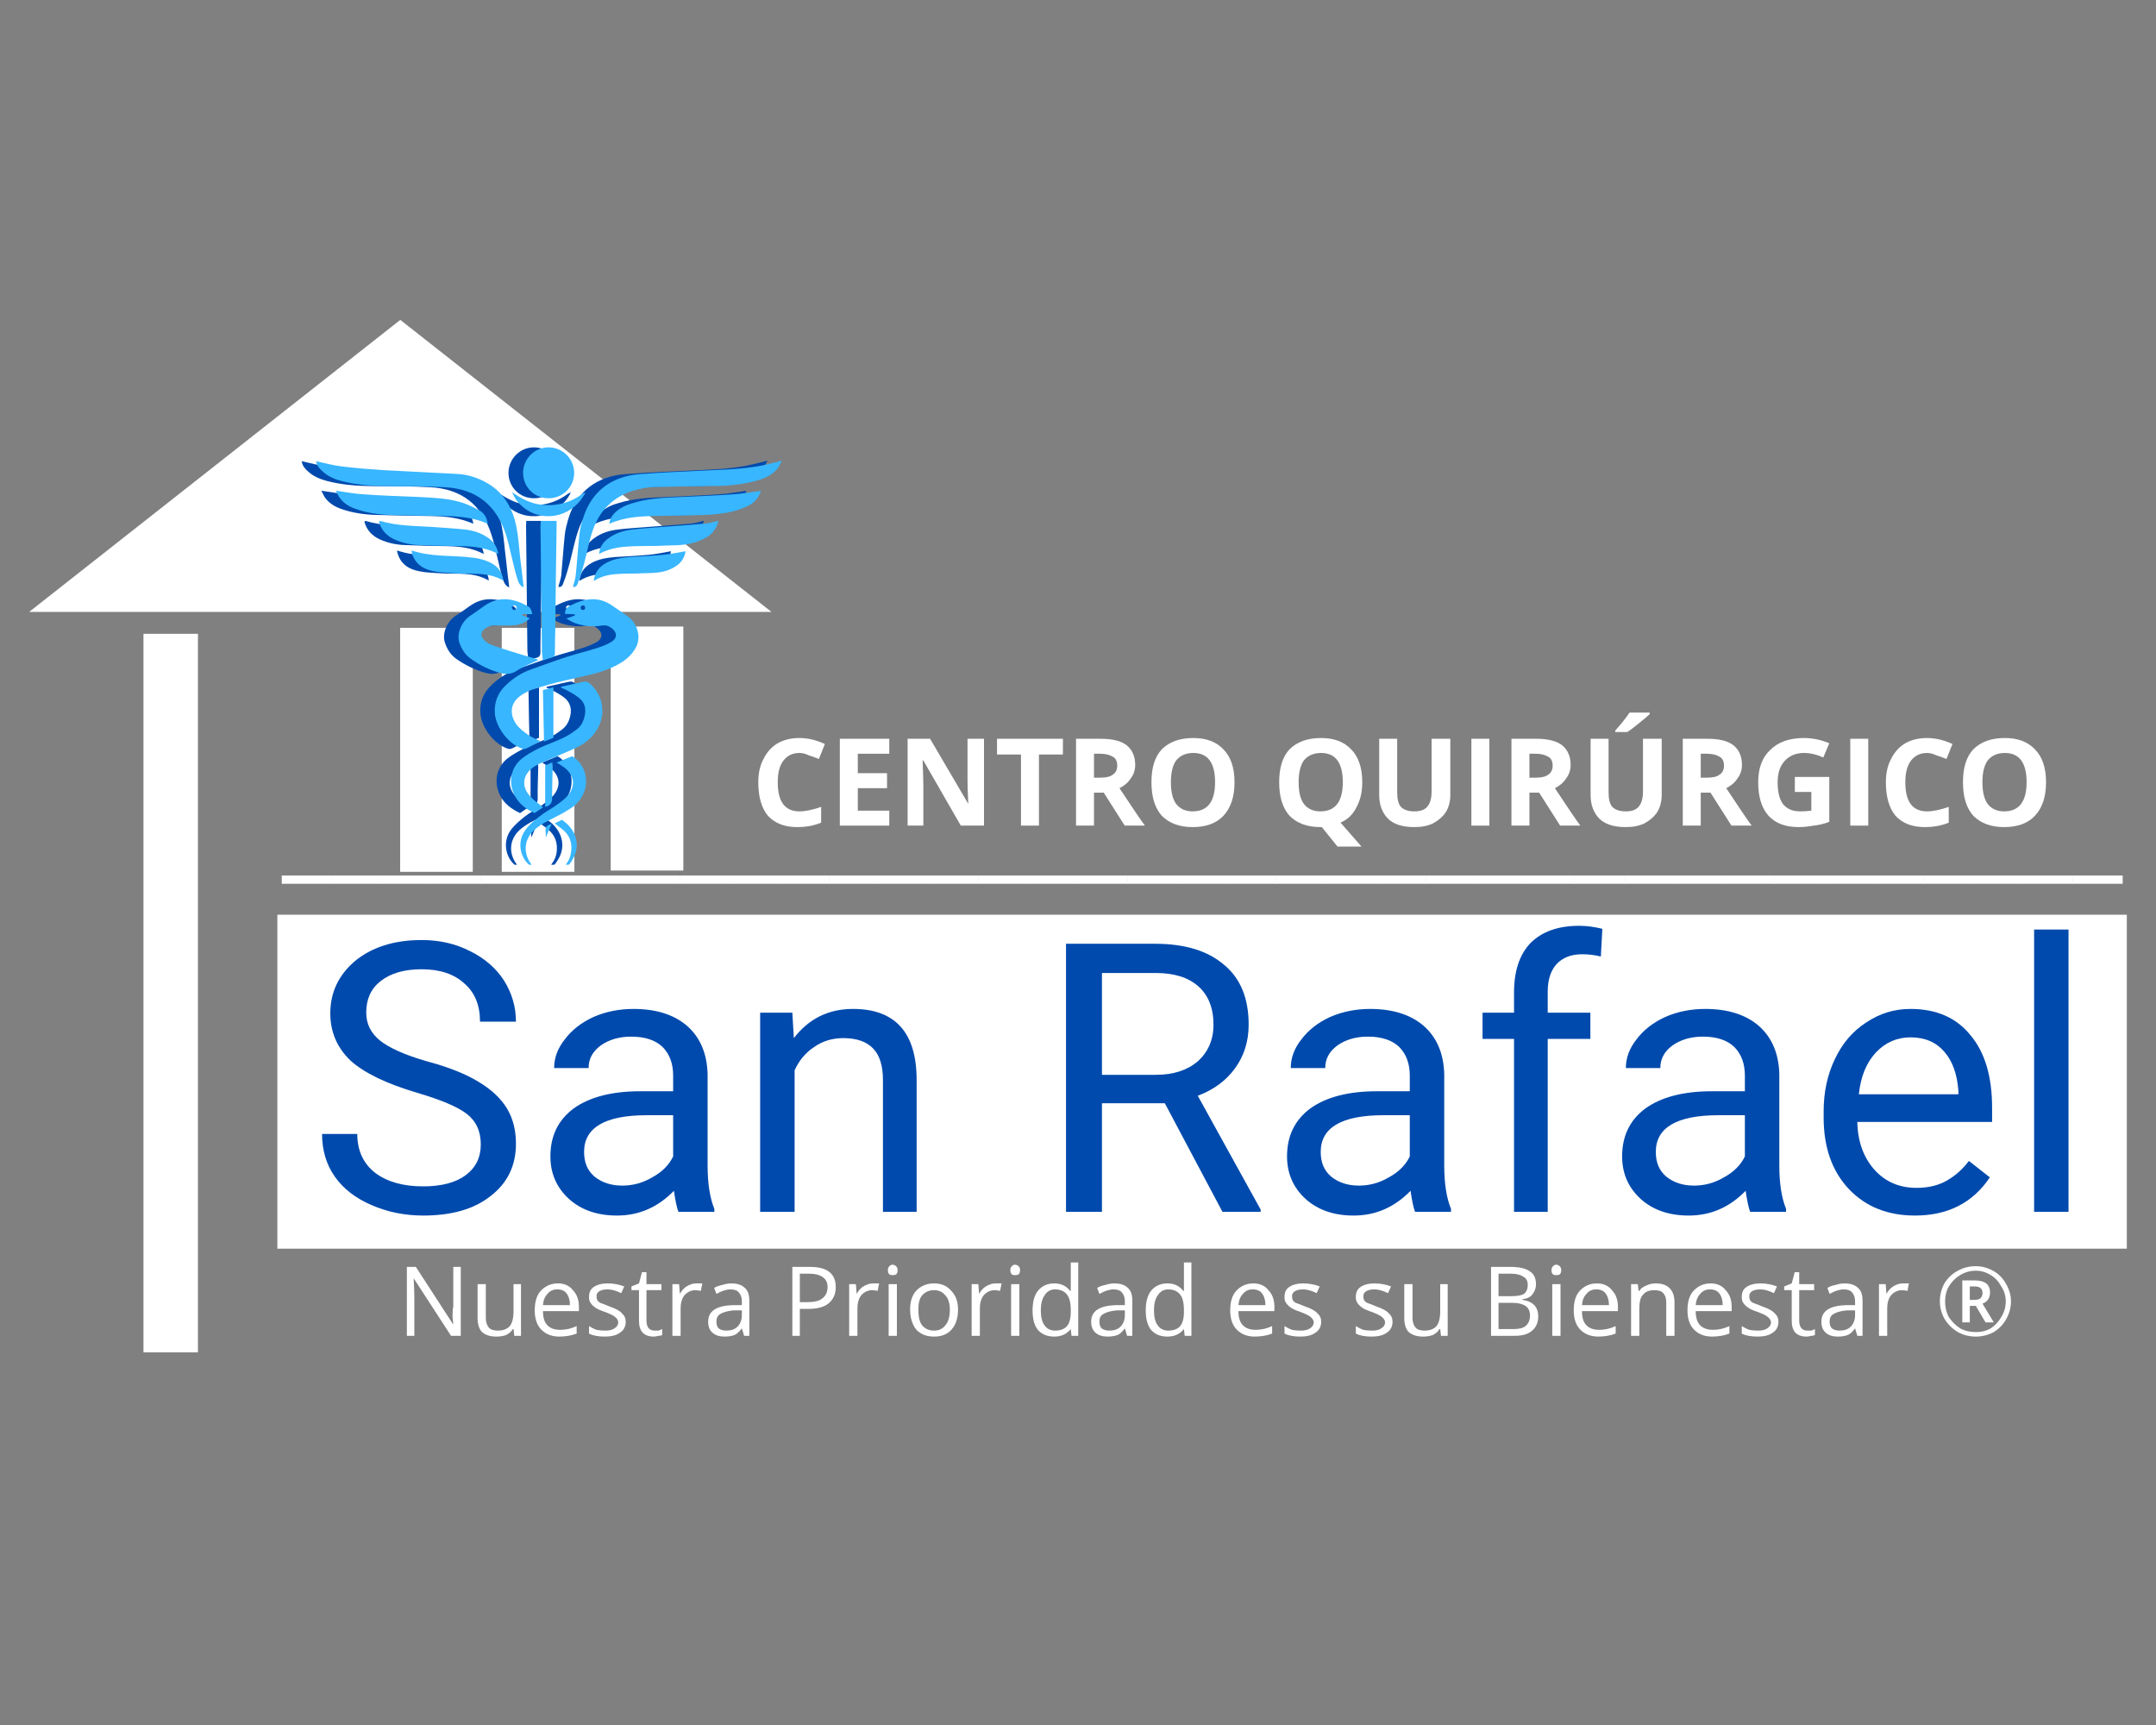 <svg xmlns="http://www.w3.org/2000/svg" xmlns:xlink="http://www.w3.org/1999/xlink" width="60" zoomAndPan="magnify" viewBox="0 0 45 36" height="48" preserveAspectRatio="xMidYMid meet" version="1.0"><rect x="0" y="0" width="45" height="36" fill="#808080" stroke="none"/><defs><g/><clipPath id="6079340261"><path d="M 0.609 6.676 L 16.121 6.676 L 16.121 12.77 L 0.609 12.77 Z M 0.609 6.676 " clip-rule="nonzero"/></clipPath><clipPath id="9e3d101704"><path d="M 8.355 6.676 L 16.102 12.77 L 0.609 12.77 Z M 8.355 6.676 " clip-rule="nonzero"/></clipPath><clipPath id="f2eaee2fed"><path d="M 5.789 19.09 L 44.391 19.09 L 44.391 26.059 L 5.789 26.059 Z M 5.789 19.09 " clip-rule="nonzero"/></clipPath><clipPath id="b72ad023d1"><path d="M 5 18 L 44.391 18 L 44.391 19 L 5 19 Z M 5 18 " clip-rule="nonzero"/></clipPath><clipPath id="0749995d2c"><path d="M 11 9.332 L 16.137 9.332 L 16.137 13 L 11 13 Z M 11 9.332 " clip-rule="nonzero"/></clipPath><clipPath id="cd963b9602"><path d="M 6.289 9.332 L 11 9.332 L 11 13 L 6.289 13 Z M 6.289 9.332 " clip-rule="nonzero"/></clipPath><clipPath id="e74e7b025f"><path d="M 6.289 10 L 10 10 L 10 11 L 6.289 11 Z M 6.289 10 " clip-rule="nonzero"/></clipPath><clipPath id="c591b45fde"><path d="M 10 9.332 L 12 9.332 L 12 11 L 10 11 Z M 10 9.332 " clip-rule="nonzero"/></clipPath><clipPath id="0ca2c0bb08"><path d="M 10 15 L 12 15 L 12 18.047 L 10 18.047 Z M 10 15 " clip-rule="nonzero"/></clipPath><clipPath id="6ddf7ff32f"><path d="M 11 17 L 12 17 L 12 18.047 L 11 18.047 Z M 11 17 " clip-rule="nonzero"/></clipPath><clipPath id="cc29bd47a7"><path d="M 10 18 L 11 18 L 11 18.047 L 10 18.047 Z M 10 18 " clip-rule="nonzero"/></clipPath><clipPath id="a83f71e05c"><path d="M 11 18 L 12 18 L 12 18.047 L 11 18.047 Z M 11 18 " clip-rule="nonzero"/></clipPath><clipPath id="0890790aca"><path d="M 11 9.332 L 16.441 9.332 L 16.441 13 L 11 13 Z M 11 9.332 " clip-rule="nonzero"/></clipPath><clipPath id="0d9835e825"><path d="M 6.594 9.332 L 11 9.332 L 11 13 L 6.594 13 Z M 6.594 9.332 " clip-rule="nonzero"/></clipPath><clipPath id="c5f951ffa8"><path d="M 10 9.332 L 12 9.332 L 12 11 L 10 11 Z M 10 9.332 " clip-rule="nonzero"/></clipPath><clipPath id="9f5d1edf97"><path d="M 10 15 L 13 15 L 13 18.047 L 10 18.047 Z M 10 15 " clip-rule="nonzero"/></clipPath><clipPath id="116fe3c0b2"><path d="M 11 17 L 13 17 L 13 18.047 L 11 18.047 Z M 11 17 " clip-rule="nonzero"/></clipPath><clipPath id="6451515f66"><path d="M 11 18 L 12 18 L 12 18.047 L 11 18.047 Z M 11 18 " clip-rule="nonzero"/></clipPath></defs><g clip-path="url(#6079340261)"><g clip-path="url(#9e3d101704)"><path fill="#ffffff" d="M 0.609 6.676 L 16.098 6.676 L 16.098 12.77 L 0.609 12.77 Z M 0.609 6.676 " fill-opacity="1" fill-rule="nonzero"/></g></g><path stroke-linecap="butt" transform="matrix(0, -0.379, 0.379, 0, 2.993, 28.223)" fill="none" stroke-linejoin="miter" d="M 0 1.504 L 39.567 1.504 " stroke="#ffffff" stroke-width="3" stroke-opacity="1" stroke-miterlimit="4"/><path stroke-linecap="butt" transform="matrix(0, -0.379, 0.379, 0, 8.353, 18.195)" fill="none" stroke-linejoin="miter" d="M -0 1.997 L 13.437 1.997 " stroke="#ffffff" stroke-width="4" stroke-opacity="1" stroke-miterlimit="4"/><path stroke-linecap="butt" transform="matrix(0, -0.379, 0.379, 0, 10.474, 18.195)" fill="none" stroke-linejoin="miter" d="M -0 1.997 L 13.437 1.997 " stroke="#ffffff" stroke-width="4" stroke-opacity="1" stroke-miterlimit="4"/><path stroke-linecap="butt" transform="matrix(0, -0.379, 0.379, 0, 12.747, 18.168)" fill="none" stroke-linejoin="miter" d="M 0.001 1.999 L 13.438 1.999 " stroke="#ffffff" stroke-width="4" stroke-opacity="1" stroke-miterlimit="4"/><g fill="#ffffff" fill-opacity="1"><g transform="translate(15.686, 17.23)"><g><path d="M 1 -1.516 C 0.852 -1.516 0.738 -1.457 0.656 -1.344 C 0.582 -1.238 0.547 -1.094 0.547 -0.906 C 0.547 -0.5 0.695 -0.297 1 -0.297 C 1.125 -0.297 1.273 -0.328 1.453 -0.391 L 1.453 -0.062 C 1.305 0 1.141 0.031 0.953 0.031 C 0.691 0.031 0.488 -0.047 0.344 -0.203 C 0.207 -0.367 0.141 -0.602 0.141 -0.906 C 0.141 -1.094 0.176 -1.254 0.25 -1.391 C 0.32 -1.535 0.422 -1.645 0.547 -1.719 C 0.672 -1.789 0.82 -1.828 1 -1.828 C 1.176 -1.828 1.352 -1.785 1.531 -1.703 L 1.406 -1.391 C 1.332 -1.422 1.258 -1.445 1.188 -1.469 C 1.125 -1.5 1.062 -1.516 1 -1.516 Z M 1 -1.516 "/></g></g><g transform="translate(17.295, 17.23)"><g><path d="M 1.266 0 L 0.234 0 L 0.234 -1.812 L 1.266 -1.812 L 1.266 -1.5 L 0.609 -1.5 L 0.609 -1.094 L 1.219 -1.094 L 1.219 -0.781 L 0.609 -0.781 L 0.609 -0.312 L 1.266 -0.312 Z M 1.266 0 "/></g></g><g transform="translate(18.71, 17.23)"><g><path d="M 1.828 0 L 1.344 0 L 0.562 -1.359 L 0.547 -1.359 C 0.555 -1.117 0.562 -0.945 0.562 -0.844 L 0.562 0 L 0.234 0 L 0.234 -1.812 L 0.703 -1.812 L 1.5 -0.453 C 1.488 -0.691 1.484 -0.859 1.484 -0.953 L 1.484 -1.812 L 1.828 -1.812 Z M 1.828 0 "/></g></g><g transform="translate(20.763, 17.23)"><g><path d="M 0.922 0 L 0.547 0 L 0.547 -1.484 L 0.047 -1.484 L 0.047 -1.812 L 1.422 -1.812 L 1.422 -1.484 L 0.922 -1.484 Z M 0.922 0 "/></g></g><g transform="translate(22.225, 17.23)"><g><path d="M 0.609 -1 L 0.734 -1 C 0.859 -1 0.945 -1.02 1 -1.062 C 1.062 -1.102 1.094 -1.164 1.094 -1.25 C 1.094 -1.344 1.062 -1.406 1 -1.438 C 0.938 -1.477 0.848 -1.5 0.734 -1.5 L 0.609 -1.5 Z M 0.609 -0.688 L 0.609 0 L 0.234 0 L 0.234 -1.812 L 0.75 -1.812 C 1 -1.812 1.18 -1.766 1.297 -1.672 C 1.41 -1.578 1.469 -1.441 1.469 -1.266 C 1.469 -1.16 1.438 -1.066 1.375 -0.984 C 1.32 -0.898 1.242 -0.832 1.141 -0.781 C 1.41 -0.375 1.586 -0.113 1.672 0 L 1.25 0 L 0.812 -0.688 Z M 0.609 -0.688 "/></g></g><g transform="translate(23.892, 17.23)"><g><path d="M 1.875 -0.906 C 1.875 -0.602 1.797 -0.367 1.641 -0.203 C 1.492 -0.047 1.281 0.031 1 0.031 C 0.727 0.031 0.516 -0.047 0.359 -0.203 C 0.211 -0.367 0.141 -0.602 0.141 -0.906 C 0.141 -1.207 0.211 -1.438 0.359 -1.594 C 0.516 -1.75 0.734 -1.828 1.016 -1.828 C 1.285 -1.828 1.492 -1.75 1.641 -1.594 C 1.797 -1.438 1.875 -1.207 1.875 -0.906 Z M 0.547 -0.906 C 0.547 -0.707 0.582 -0.555 0.656 -0.453 C 0.738 -0.348 0.852 -0.297 1 -0.297 C 1.312 -0.297 1.469 -0.5 1.469 -0.906 C 1.469 -1.312 1.316 -1.516 1.016 -1.516 C 0.859 -1.516 0.738 -1.461 0.656 -1.359 C 0.582 -1.254 0.547 -1.102 0.547 -0.906 Z M 0.547 -0.906 "/></g></g><g transform="translate(25.902, 17.23)"><g/></g><g transform="translate(26.558, 17.23)"><g><path d="M 1.875 -0.906 C 1.875 -0.695 1.832 -0.52 1.75 -0.375 C 1.676 -0.227 1.566 -0.125 1.422 -0.062 L 1.859 0.438 L 1.359 0.438 L 1.031 0.031 L 1 0.031 C 0.727 0.031 0.516 -0.047 0.359 -0.203 C 0.211 -0.367 0.141 -0.602 0.141 -0.906 C 0.141 -1.207 0.211 -1.438 0.359 -1.594 C 0.516 -1.75 0.734 -1.828 1.016 -1.828 C 1.285 -1.828 1.492 -1.75 1.641 -1.594 C 1.797 -1.438 1.875 -1.207 1.875 -0.906 Z M 0.547 -0.906 C 0.547 -0.707 0.582 -0.555 0.656 -0.453 C 0.738 -0.348 0.852 -0.297 1 -0.297 C 1.312 -0.297 1.469 -0.5 1.469 -0.906 C 1.469 -1.312 1.316 -1.516 1.016 -1.516 C 0.859 -1.516 0.738 -1.461 0.656 -1.359 C 0.582 -1.254 0.547 -1.102 0.547 -0.906 Z M 0.547 -0.906 "/></g></g><g transform="translate(28.568, 17.23)"><g><path d="M 1.703 -1.812 L 1.703 -0.641 C 1.703 -0.504 1.672 -0.383 1.609 -0.281 C 1.547 -0.188 1.457 -0.109 1.344 -0.047 C 1.238 0.004 1.109 0.031 0.953 0.031 C 0.711 0.031 0.531 -0.023 0.406 -0.141 C 0.281 -0.266 0.219 -0.43 0.219 -0.641 L 0.219 -1.812 L 0.594 -1.812 L 0.594 -0.703 C 0.594 -0.555 0.617 -0.453 0.672 -0.391 C 0.734 -0.328 0.828 -0.297 0.953 -0.297 C 1.078 -0.297 1.164 -0.328 1.219 -0.391 C 1.281 -0.461 1.312 -0.566 1.312 -0.703 L 1.312 -1.812 Z M 1.703 -1.812 "/></g></g><g transform="translate(30.477, 17.23)"><g><path d="M 0.234 0 L 0.234 -1.812 L 0.609 -1.812 L 0.609 0 Z M 0.234 0 "/></g></g><g transform="translate(31.313, 17.23)"><g><path d="M 0.609 -1 L 0.734 -1 C 0.859 -1 0.945 -1.02 1 -1.062 C 1.062 -1.102 1.094 -1.164 1.094 -1.25 C 1.094 -1.344 1.062 -1.406 1 -1.438 C 0.938 -1.477 0.848 -1.5 0.734 -1.5 L 0.609 -1.5 Z M 0.609 -0.688 L 0.609 0 L 0.234 0 L 0.234 -1.812 L 0.75 -1.812 C 1 -1.812 1.18 -1.766 1.297 -1.672 C 1.41 -1.578 1.469 -1.441 1.469 -1.266 C 1.469 -1.16 1.438 -1.066 1.375 -0.984 C 1.32 -0.898 1.242 -0.832 1.141 -0.781 C 1.41 -0.375 1.586 -0.113 1.672 0 L 1.25 0 L 0.812 -0.688 Z M 0.609 -0.688 "/></g></g><g transform="translate(32.98, 17.23)"><g><path d="M 1.703 -1.812 L 1.703 -0.641 C 1.703 -0.504 1.672 -0.383 1.609 -0.281 C 1.547 -0.188 1.457 -0.109 1.344 -0.047 C 1.238 0.004 1.109 0.031 0.953 0.031 C 0.711 0.031 0.531 -0.023 0.406 -0.141 C 0.281 -0.266 0.219 -0.43 0.219 -0.641 L 0.219 -1.812 L 0.594 -1.812 L 0.594 -0.703 C 0.594 -0.555 0.617 -0.453 0.672 -0.391 C 0.734 -0.328 0.828 -0.297 0.953 -0.297 C 1.078 -0.297 1.164 -0.328 1.219 -0.391 C 1.281 -0.461 1.312 -0.566 1.312 -0.703 L 1.312 -1.812 Z M 0.734 -1.953 L 0.734 -1.984 C 0.879 -2.148 0.977 -2.273 1.031 -2.359 L 1.453 -2.359 L 1.453 -2.328 C 1.41 -2.285 1.336 -2.223 1.234 -2.141 C 1.129 -2.055 1.047 -1.992 0.984 -1.953 Z M 0.734 -1.953 "/></g></g><g transform="translate(34.889, 17.23)"><g><path d="M 0.609 -1 L 0.734 -1 C 0.859 -1 0.945 -1.02 1 -1.062 C 1.062 -1.102 1.094 -1.164 1.094 -1.25 C 1.094 -1.344 1.062 -1.406 1 -1.438 C 0.938 -1.477 0.848 -1.5 0.734 -1.5 L 0.609 -1.5 Z M 0.609 -0.688 L 0.609 0 L 0.234 0 L 0.234 -1.812 L 0.75 -1.812 C 1 -1.812 1.18 -1.766 1.297 -1.672 C 1.41 -1.578 1.469 -1.441 1.469 -1.266 C 1.469 -1.16 1.438 -1.066 1.375 -0.984 C 1.32 -0.898 1.242 -0.832 1.141 -0.781 C 1.41 -0.375 1.586 -0.113 1.672 0 L 1.25 0 L 0.812 -0.688 Z M 0.609 -0.688 "/></g></g><g transform="translate(36.556, 17.23)"><g><path d="M 0.906 -1.016 L 1.625 -1.016 L 1.625 -0.078 C 1.508 -0.035 1.398 -0.008 1.297 0 C 1.191 0.02 1.086 0.031 0.984 0.031 C 0.711 0.031 0.504 -0.047 0.359 -0.203 C 0.211 -0.367 0.141 -0.602 0.141 -0.906 C 0.141 -1.195 0.223 -1.422 0.391 -1.578 C 0.555 -1.742 0.789 -1.828 1.094 -1.828 C 1.281 -1.828 1.457 -1.789 1.625 -1.719 L 1.5 -1.422 C 1.363 -1.484 1.227 -1.516 1.094 -1.516 C 0.926 -1.516 0.789 -1.457 0.688 -1.344 C 0.594 -1.238 0.547 -1.094 0.547 -0.906 C 0.547 -0.707 0.582 -0.555 0.656 -0.453 C 0.738 -0.348 0.859 -0.297 1.016 -0.297 C 1.086 -0.297 1.164 -0.301 1.25 -0.312 L 1.25 -0.703 L 0.906 -0.703 Z M 0.906 -1.016 "/></g></g><g transform="translate(38.385, 17.23)"><g><path d="M 0.234 0 L 0.234 -1.812 L 0.609 -1.812 L 0.609 0 Z M 0.234 0 "/></g></g><g transform="translate(39.221, 17.23)"><g><path d="M 1 -1.516 C 0.852 -1.516 0.738 -1.457 0.656 -1.344 C 0.582 -1.238 0.547 -1.094 0.547 -0.906 C 0.547 -0.5 0.695 -0.297 1 -0.297 C 1.125 -0.297 1.273 -0.328 1.453 -0.391 L 1.453 -0.062 C 1.305 0 1.141 0.031 0.953 0.031 C 0.691 0.031 0.488 -0.047 0.344 -0.203 C 0.207 -0.367 0.141 -0.602 0.141 -0.906 C 0.141 -1.094 0.176 -1.254 0.25 -1.391 C 0.32 -1.535 0.422 -1.645 0.547 -1.719 C 0.672 -1.789 0.82 -1.828 1 -1.828 C 1.176 -1.828 1.352 -1.785 1.531 -1.703 L 1.406 -1.391 C 1.332 -1.422 1.258 -1.445 1.188 -1.469 C 1.125 -1.5 1.062 -1.516 1 -1.516 Z M 1 -1.516 "/></g></g><g transform="translate(40.83, 17.23)"><g><path d="M 1.875 -0.906 C 1.875 -0.602 1.797 -0.367 1.641 -0.203 C 1.492 -0.047 1.281 0.031 1 0.031 C 0.727 0.031 0.516 -0.047 0.359 -0.203 C 0.211 -0.367 0.141 -0.602 0.141 -0.906 C 0.141 -1.207 0.211 -1.438 0.359 -1.594 C 0.516 -1.75 0.734 -1.828 1.016 -1.828 C 1.285 -1.828 1.492 -1.75 1.641 -1.594 C 1.797 -1.438 1.875 -1.207 1.875 -0.906 Z M 0.547 -0.906 C 0.547 -0.707 0.582 -0.555 0.656 -0.453 C 0.738 -0.348 0.852 -0.297 1 -0.297 C 1.312 -0.297 1.469 -0.5 1.469 -0.906 C 1.469 -1.312 1.316 -1.516 1.016 -1.516 C 0.859 -1.516 0.738 -1.461 0.656 -1.359 C 0.582 -1.254 0.547 -1.102 0.547 -0.906 Z M 0.547 -0.906 "/></g></g></g><g clip-path="url(#f2eaee2fed)"><path fill="#ffffff" d="M 5.789 19.09 L 44.395 19.09 L 44.395 26.059 L 5.789 26.059 Z M 5.789 19.09 " fill-opacity="1" fill-rule="nonzero"/></g><g fill="#004aad" fill-opacity="1"><g transform="translate(6.41, 25.29)"><g><path d="M 2.297 -2.484 C 1.66 -2.672 1.195 -2.895 0.906 -3.156 C 0.625 -3.426 0.484 -3.754 0.484 -4.141 C 0.484 -4.578 0.656 -4.941 1 -5.234 C 1.352 -5.523 1.816 -5.672 2.391 -5.672 C 2.766 -5.672 3.102 -5.594 3.406 -5.438 C 3.707 -5.289 3.941 -5.086 4.109 -4.828 C 4.273 -4.566 4.359 -4.281 4.359 -3.969 L 3.609 -3.969 C 3.609 -4.312 3.5 -4.578 3.281 -4.766 C 3.07 -4.961 2.773 -5.062 2.391 -5.062 C 2.023 -5.062 1.738 -4.977 1.531 -4.812 C 1.332 -4.656 1.234 -4.438 1.234 -4.156 C 1.234 -3.926 1.328 -3.734 1.516 -3.578 C 1.711 -3.422 2.039 -3.273 2.5 -3.141 C 2.969 -3.016 3.332 -2.867 3.594 -2.703 C 3.852 -2.547 4.047 -2.363 4.172 -2.156 C 4.297 -1.945 4.359 -1.703 4.359 -1.422 C 4.359 -0.961 4.18 -0.598 3.828 -0.328 C 3.484 -0.055 3.016 0.078 2.422 0.078 C 2.035 0.078 1.676 0.004 1.344 -0.141 C 1.008 -0.285 0.754 -0.484 0.578 -0.734 C 0.398 -0.992 0.312 -1.289 0.312 -1.625 L 1.047 -1.625 C 1.047 -1.281 1.172 -1.008 1.422 -0.812 C 1.672 -0.625 2.004 -0.531 2.422 -0.531 C 2.805 -0.531 3.102 -0.609 3.312 -0.766 C 3.52 -0.922 3.625 -1.133 3.625 -1.406 C 3.625 -1.688 3.523 -1.898 3.328 -2.047 C 3.141 -2.191 2.797 -2.336 2.297 -2.484 Z M 2.297 -2.484 "/></g></g></g><g fill="#004aad" fill-opacity="1"><g transform="translate(11.066, 25.29)"><g><path d="M 3.094 0 C 3.062 -0.082 3.031 -0.227 3 -0.438 C 2.664 -0.094 2.27 0.078 1.812 0.078 C 1.406 0.078 1.07 -0.035 0.812 -0.266 C 0.551 -0.504 0.422 -0.801 0.422 -1.156 C 0.422 -1.582 0.582 -1.914 0.906 -2.156 C 1.238 -2.395 1.703 -2.516 2.297 -2.516 L 2.984 -2.516 L 2.984 -2.844 C 2.984 -3.094 2.91 -3.289 2.766 -3.438 C 2.617 -3.582 2.398 -3.656 2.109 -3.656 C 1.859 -3.656 1.645 -3.594 1.469 -3.469 C 1.301 -3.344 1.219 -3.188 1.219 -3 L 0.5 -3 C 0.5 -3.207 0.57 -3.406 0.719 -3.594 C 0.863 -3.789 1.062 -3.945 1.312 -4.062 C 1.57 -4.176 1.852 -4.234 2.156 -4.234 C 2.633 -4.234 3.008 -4.113 3.281 -3.875 C 3.551 -3.633 3.691 -3.301 3.703 -2.875 L 3.703 -0.969 C 3.703 -0.594 3.75 -0.289 3.844 -0.062 L 3.844 0 Z M 1.922 -0.547 C 2.141 -0.547 2.348 -0.602 2.547 -0.719 C 2.754 -0.832 2.898 -0.977 2.984 -1.156 L 2.984 -2.016 L 2.438 -2.016 C 1.562 -2.016 1.125 -1.758 1.125 -1.25 C 1.125 -1.031 1.195 -0.859 1.344 -0.734 C 1.5 -0.609 1.691 -0.547 1.922 -0.547 Z M 1.922 -0.547 "/></g></g></g><g fill="#004aad" fill-opacity="1"><g transform="translate(15.335, 25.29)"><g><path d="M 1.203 -4.156 L 1.234 -3.625 C 1.547 -4.031 1.957 -4.234 2.469 -4.234 C 3.352 -4.234 3.797 -3.738 3.797 -2.75 L 3.797 0 L 3.094 0 L 3.094 -2.75 C 3.094 -3.051 3.023 -3.27 2.891 -3.406 C 2.754 -3.551 2.547 -3.625 2.266 -3.625 C 2.035 -3.625 1.832 -3.562 1.656 -3.438 C 1.477 -3.32 1.344 -3.16 1.25 -2.953 L 1.25 0 L 0.531 0 L 0.531 -4.156 Z M 1.203 -4.156 "/></g></g></g><g fill="#004aad" fill-opacity="1"><g transform="translate(19.666, 25.29)"><g/></g></g><g fill="#004aad" fill-opacity="1"><g transform="translate(21.609, 25.29)"><g><path d="M 2.703 -2.266 L 1.391 -2.266 L 1.391 0 L 0.641 0 L 0.641 -5.594 L 2.5 -5.594 C 3.125 -5.594 3.602 -5.445 3.938 -5.156 C 4.281 -4.875 4.453 -4.457 4.453 -3.906 C 4.453 -3.562 4.359 -3.258 4.172 -3 C 3.984 -2.738 3.723 -2.547 3.391 -2.422 L 4.703 -0.047 L 4.703 0 L 3.906 0 Z M 1.391 -2.859 L 2.516 -2.859 C 2.879 -2.859 3.172 -2.953 3.391 -3.141 C 3.609 -3.336 3.719 -3.594 3.719 -3.906 C 3.719 -4.25 3.613 -4.516 3.406 -4.703 C 3.195 -4.891 2.898 -4.984 2.516 -4.984 L 1.391 -4.984 Z M 1.391 -2.859 "/></g></g></g><g fill="#004aad" fill-opacity="1"><g transform="translate(26.441, 25.29)"><g><path d="M 3.094 0 C 3.062 -0.082 3.031 -0.227 3 -0.438 C 2.664 -0.094 2.27 0.078 1.812 0.078 C 1.406 0.078 1.07 -0.035 0.812 -0.266 C 0.551 -0.504 0.422 -0.801 0.422 -1.156 C 0.422 -1.582 0.582 -1.914 0.906 -2.156 C 1.238 -2.395 1.703 -2.516 2.297 -2.516 L 2.984 -2.516 L 2.984 -2.844 C 2.984 -3.094 2.91 -3.289 2.766 -3.438 C 2.617 -3.582 2.398 -3.656 2.109 -3.656 C 1.859 -3.656 1.645 -3.594 1.469 -3.469 C 1.301 -3.344 1.219 -3.188 1.219 -3 L 0.5 -3 C 0.5 -3.207 0.57 -3.406 0.719 -3.594 C 0.863 -3.789 1.062 -3.945 1.312 -4.062 C 1.57 -4.176 1.852 -4.234 2.156 -4.234 C 2.633 -4.234 3.008 -4.113 3.281 -3.875 C 3.551 -3.633 3.691 -3.301 3.703 -2.875 L 3.703 -0.969 C 3.703 -0.594 3.75 -0.289 3.844 -0.062 L 3.844 0 Z M 1.922 -0.547 C 2.141 -0.547 2.348 -0.602 2.547 -0.719 C 2.754 -0.832 2.898 -0.977 2.984 -1.156 L 2.984 -2.016 L 2.438 -2.016 C 1.562 -2.016 1.125 -1.758 1.125 -1.25 C 1.125 -1.031 1.195 -0.859 1.344 -0.734 C 1.5 -0.609 1.691 -0.547 1.922 -0.547 Z M 1.922 -0.547 "/></g></g></g><g fill="#004aad" fill-opacity="1"><g transform="translate(30.71, 25.29)"><g><path d="M 0.891 0 L 0.891 -3.609 L 0.234 -3.609 L 0.234 -4.156 L 0.891 -4.156 L 0.891 -4.578 C 0.891 -5.023 1.004 -5.367 1.234 -5.609 C 1.473 -5.848 1.812 -5.969 2.25 -5.969 C 2.414 -5.969 2.578 -5.945 2.734 -5.906 L 2.703 -5.328 C 2.578 -5.359 2.445 -5.375 2.312 -5.375 C 2.082 -5.375 1.906 -5.305 1.781 -5.172 C 1.656 -5.035 1.594 -4.844 1.594 -4.594 L 1.594 -4.156 L 2.484 -4.156 L 2.484 -3.609 L 1.594 -3.609 L 1.594 0 Z M 0.891 0 "/></g></g></g><g fill="#004aad" fill-opacity="1"><g transform="translate(33.435, 25.29)"><g><path d="M 3.094 0 C 3.062 -0.082 3.031 -0.227 3 -0.438 C 2.664 -0.094 2.27 0.078 1.812 0.078 C 1.406 0.078 1.07 -0.035 0.812 -0.266 C 0.551 -0.504 0.422 -0.801 0.422 -1.156 C 0.422 -1.582 0.582 -1.914 0.906 -2.156 C 1.238 -2.395 1.703 -2.516 2.297 -2.516 L 2.984 -2.516 L 2.984 -2.844 C 2.984 -3.094 2.91 -3.289 2.766 -3.438 C 2.617 -3.582 2.398 -3.656 2.109 -3.656 C 1.859 -3.656 1.645 -3.594 1.469 -3.469 C 1.301 -3.344 1.219 -3.188 1.219 -3 L 0.5 -3 C 0.5 -3.207 0.57 -3.406 0.719 -3.594 C 0.863 -3.789 1.062 -3.945 1.312 -4.062 C 1.57 -4.176 1.852 -4.234 2.156 -4.234 C 2.633 -4.234 3.008 -4.113 3.281 -3.875 C 3.551 -3.633 3.691 -3.301 3.703 -2.875 L 3.703 -0.969 C 3.703 -0.594 3.75 -0.289 3.844 -0.062 L 3.844 0 Z M 1.922 -0.547 C 2.141 -0.547 2.348 -0.602 2.547 -0.719 C 2.754 -0.832 2.898 -0.977 2.984 -1.156 L 2.984 -2.016 L 2.438 -2.016 C 1.562 -2.016 1.125 -1.758 1.125 -1.25 C 1.125 -1.031 1.195 -0.859 1.344 -0.734 C 1.5 -0.609 1.691 -0.547 1.922 -0.547 Z M 1.922 -0.547 "/></g></g></g><g fill="#004aad" fill-opacity="1"><g transform="translate(37.704, 25.29)"><g><path d="M 2.266 0.078 C 1.703 0.078 1.242 -0.102 0.891 -0.469 C 0.535 -0.844 0.359 -1.344 0.359 -1.969 L 0.359 -2.094 C 0.359 -2.5 0.438 -2.863 0.594 -3.188 C 0.75 -3.52 0.969 -3.773 1.25 -3.953 C 1.531 -4.141 1.836 -4.234 2.172 -4.234 C 2.711 -4.234 3.129 -4.051 3.422 -3.688 C 3.723 -3.332 3.875 -2.828 3.875 -2.172 L 3.875 -1.875 L 1.062 -1.875 C 1.07 -1.469 1.191 -1.133 1.422 -0.875 C 1.648 -0.625 1.941 -0.5 2.297 -0.5 C 2.547 -0.5 2.758 -0.551 2.938 -0.656 C 3.113 -0.758 3.266 -0.895 3.391 -1.062 L 3.828 -0.719 C 3.473 -0.188 2.953 0.078 2.266 0.078 Z M 2.172 -3.641 C 1.891 -3.641 1.648 -3.535 1.453 -3.328 C 1.254 -3.117 1.133 -2.828 1.094 -2.453 L 3.172 -2.453 L 3.172 -2.516 C 3.148 -2.867 3.051 -3.145 2.875 -3.344 C 2.707 -3.539 2.473 -3.641 2.172 -3.641 Z M 2.172 -3.641 "/></g></g></g><g fill="#004aad" fill-opacity="1"><g transform="translate(41.862, 25.29)"><g><path d="M 1.312 0 L 0.594 0 L 0.594 -5.891 L 1.312 -5.891 Z M 1.312 0 "/></g></g></g><g clip-path="url(#b72ad023d1)"><g fill="#ffffff" fill-opacity="1"><g transform="translate(5.881, 18.038)"><g><path d="M 1.047 0.406 L 0 0.406 L 0 0.234 L 1.047 0.234 Z M 1.047 0.406 "/></g></g><g transform="translate(6.919, 18.038)"><g><path d="M 1.047 0.406 L 0 0.406 L 0 0.234 L 1.047 0.234 Z M 1.047 0.406 "/></g></g><g transform="translate(7.957, 18.038)"><g><path d="M 1.047 0.406 L 0 0.406 L 0 0.234 L 1.047 0.234 Z M 1.047 0.406 "/></g></g><g transform="translate(8.995, 18.038)"><g><path d="M 1.047 0.406 L 0 0.406 L 0 0.234 L 1.047 0.234 Z M 1.047 0.406 "/></g></g><g transform="translate(10.034, 18.038)"><g><path d="M 1.047 0.406 L 0 0.406 L 0 0.234 L 1.047 0.234 Z M 1.047 0.406 "/></g></g><g transform="translate(11.072, 18.038)"><g><path d="M 1.047 0.406 L 0 0.406 L 0 0.234 L 1.047 0.234 Z M 1.047 0.406 "/></g></g><g transform="translate(12.11, 18.038)"><g><path d="M 1.047 0.406 L 0 0.406 L 0 0.234 L 1.047 0.234 Z M 1.047 0.406 "/></g></g><g transform="translate(13.148, 18.038)"><g><path d="M 1.047 0.406 L 0 0.406 L 0 0.234 L 1.047 0.234 Z M 1.047 0.406 "/></g></g><g transform="translate(14.187, 18.038)"><g><path d="M 1.047 0.406 L 0 0.406 L 0 0.234 L 1.047 0.234 Z M 1.047 0.406 "/></g></g><g transform="translate(15.225, 18.038)"><g><path d="M 1.047 0.406 L 0 0.406 L 0 0.234 L 1.047 0.234 Z M 1.047 0.406 "/></g></g><g transform="translate(16.263, 18.038)"><g><path d="M 1.047 0.406 L 0 0.406 L 0 0.234 L 1.047 0.234 Z M 1.047 0.406 "/></g></g><g transform="translate(17.302, 18.038)"><g><path d="M 1.047 0.406 L 0 0.406 L 0 0.234 L 1.047 0.234 Z M 1.047 0.406 "/></g></g><g transform="translate(18.34, 18.038)"><g><path d="M 1.047 0.406 L 0 0.406 L 0 0.234 L 1.047 0.234 Z M 1.047 0.406 "/></g></g><g transform="translate(19.378, 18.038)"><g><path d="M 1.047 0.406 L 0 0.406 L 0 0.234 L 1.047 0.234 Z M 1.047 0.406 "/></g></g><g transform="translate(20.416, 18.038)"><g><path d="M 1.047 0.406 L 0 0.406 L 0 0.234 L 1.047 0.234 Z M 1.047 0.406 "/></g></g><g transform="translate(21.455, 18.038)"><g><path d="M 1.047 0.406 L 0 0.406 L 0 0.234 L 1.047 0.234 Z M 1.047 0.406 "/></g></g><g transform="translate(22.493, 18.038)"><g><path d="M 1.047 0.406 L 0 0.406 L 0 0.234 L 1.047 0.234 Z M 1.047 0.406 "/></g></g><g transform="translate(23.531, 18.038)"><g><path d="M 1.047 0.406 L 0 0.406 L 0 0.234 L 1.047 0.234 Z M 1.047 0.406 "/></g></g><g transform="translate(24.569, 18.038)"><g><path d="M 1.047 0.406 L 0 0.406 L 0 0.234 L 1.047 0.234 Z M 1.047 0.406 "/></g></g><g transform="translate(25.608, 18.038)"><g><path d="M 1.047 0.406 L 0 0.406 L 0 0.234 L 1.047 0.234 Z M 1.047 0.406 "/></g></g><g transform="translate(26.646, 18.038)"><g><path d="M 1.047 0.406 L 0 0.406 L 0 0.234 L 1.047 0.234 Z M 1.047 0.406 "/></g></g><g transform="translate(27.684, 18.038)"><g><path d="M 1.047 0.406 L 0 0.406 L 0 0.234 L 1.047 0.234 Z M 1.047 0.406 "/></g></g><g transform="translate(28.722, 18.038)"><g><path d="M 1.047 0.406 L 0 0.406 L 0 0.234 L 1.047 0.234 Z M 1.047 0.406 "/></g></g><g transform="translate(29.761, 18.038)"><g><path d="M 1.047 0.406 L 0 0.406 L 0 0.234 L 1.047 0.234 Z M 1.047 0.406 "/></g></g><g transform="translate(30.799, 18.038)"><g><path d="M 1.047 0.406 L 0 0.406 L 0 0.234 L 1.047 0.234 Z M 1.047 0.406 "/></g></g><g transform="translate(31.837, 18.038)"><g><path d="M 1.047 0.406 L 0 0.406 L 0 0.234 L 1.047 0.234 Z M 1.047 0.406 "/></g></g><g transform="translate(32.875, 18.038)"><g><path d="M 1.047 0.406 L 0 0.406 L 0 0.234 L 1.047 0.234 Z M 1.047 0.406 "/></g></g><g transform="translate(33.914, 18.038)"><g><path d="M 1.047 0.406 L 0 0.406 L 0 0.234 L 1.047 0.234 Z M 1.047 0.406 "/></g></g><g transform="translate(34.952, 18.038)"><g><path d="M 1.047 0.406 L 0 0.406 L 0 0.234 L 1.047 0.234 Z M 1.047 0.406 "/></g></g><g transform="translate(35.99, 18.038)"><g><path d="M 1.047 0.406 L 0 0.406 L 0 0.234 L 1.047 0.234 Z M 1.047 0.406 "/></g></g><g transform="translate(37.028, 18.038)"><g><path d="M 1.047 0.406 L 0 0.406 L 0 0.234 L 1.047 0.234 Z M 1.047 0.406 "/></g></g><g transform="translate(38.067, 18.038)"><g><path d="M 1.047 0.406 L 0 0.406 L 0 0.234 L 1.047 0.234 Z M 1.047 0.406 "/></g></g><g transform="translate(39.105, 18.038)"><g><path d="M 1.047 0.406 L 0 0.406 L 0 0.234 L 1.047 0.234 Z M 1.047 0.406 "/></g></g><g transform="translate(40.143, 18.038)"><g><path d="M 1.047 0.406 L 0 0.406 L 0 0.234 L 1.047 0.234 Z M 1.047 0.406 "/></g></g><g transform="translate(41.181, 18.038)"><g><path d="M 1.047 0.406 L 0 0.406 L 0 0.234 L 1.047 0.234 Z M 1.047 0.406 "/></g></g><g transform="translate(42.22, 18.038)"><g><path d="M 1.047 0.406 L 0 0.406 L 0 0.234 L 1.047 0.234 Z M 1.047 0.406 "/></g></g><g transform="translate(43.258, 18.038)"><g><path d="M 1.047 0.406 L 0 0.406 L 0 0.234 L 1.047 0.234 Z M 1.047 0.406 "/></g></g></g></g><path fill="#004aad" d="M 11.52 12.91 C 11.598 12.883 11.645 12.863 11.695 12.844 C 11.695 12.836 11.691 12.828 11.691 12.82 C 11.625 12.816 11.559 12.816 11.492 12.812 C 11.488 12.719 11.539 12.672 11.598 12.641 C 11.883 12.492 12.176 12.434 12.465 12.633 C 12.578 12.711 12.691 12.789 12.809 12.867 C 12.969 12.98 13.09 13.266 12.977 13.496 C 12.875 13.695 12.711 13.812 12.523 13.906 C 12.199 14.066 11.844 14.117 11.496 14.199 C 11.277 14.25 11.059 14.312 10.84 14.379 C 10.75 14.406 10.664 14.453 10.582 14.504 C 10.332 14.668 10.332 14.91 10.465 15.105 C 10.527 15.195 10.621 15.266 10.715 15.332 C 10.789 15.387 10.883 15.422 10.977 15.469 C 10.875 15.523 10.781 15.574 10.684 15.621 C 10.664 15.629 10.633 15.633 10.613 15.629 C 10.328 15.547 10.047 15.191 10.027 14.887 C 10.008 14.648 10.094 14.449 10.266 14.289 C 10.418 14.148 10.59 14.035 10.785 13.969 C 11.031 13.883 11.277 13.789 11.523 13.711 C 11.742 13.641 11.965 13.586 12.184 13.516 C 12.281 13.484 12.375 13.445 12.461 13.395 C 12.582 13.32 12.582 13.207 12.473 13.117 C 12.41 13.066 12.348 13.039 12.254 13.055 C 12.07 13.09 11.887 13.066 11.711 13.008 C 11.652 12.988 11.598 12.953 11.52 12.91 Z M 11.867 12.633 C 11.859 12.633 11.855 12.633 11.852 12.637 C 11.797 12.645 11.809 12.727 11.863 12.73 C 11.863 12.73 11.867 12.73 11.867 12.73 C 11.926 12.727 11.926 12.637 11.867 12.633 Z M 11.867 12.633 " fill-opacity="1" fill-rule="nonzero"/><g clip-path="url(#0749995d2c)"><path fill="#004aad" d="M 11.652 12.25 C 11.672 12.168 11.703 12.09 11.715 12.008 C 11.742 11.727 11.758 11.441 11.789 11.156 C 11.801 11.043 11.832 10.934 11.863 10.824 C 12.039 10.242 12.477 9.938 13.047 9.895 C 13.582 9.852 14.113 9.836 14.645 9.809 C 15.008 9.793 15.367 9.773 15.719 9.688 C 15.809 9.668 15.898 9.645 16.02 9.613 C 15.977 9.688 15.957 9.738 15.922 9.781 C 15.824 9.902 15.688 9.969 15.543 10.016 C 15.27 10.098 14.992 10.133 14.711 10.141 C 14.262 10.148 13.812 10.152 13.363 10.164 C 13.266 10.164 13.172 10.18 13.078 10.199 C 12.578 10.301 12.234 10.586 12.07 11.07 C 11.992 11.293 11.949 11.531 11.887 11.762 C 11.852 11.895 11.812 12.027 11.762 12.156 C 11.746 12.199 11.73 12.266 11.652 12.246 Z M 11.652 12.25 " fill-opacity="1" fill-rule="nonzero"/></g><g clip-path="url(#cd963b9602)"><path fill="#004aad" d="M 10.629 12.258 C 10.539 12.227 10.512 12.137 10.488 12.062 C 10.445 11.918 10.414 11.77 10.379 11.625 C 10.34 11.469 10.309 11.312 10.258 11.16 C 10.059 10.539 9.637 10.203 8.98 10.168 C 8.57 10.145 8.16 10.148 7.75 10.145 C 7.438 10.141 7.129 10.117 6.828 10.039 C 6.68 10 6.539 9.941 6.426 9.836 C 6.363 9.781 6.312 9.719 6.297 9.625 C 6.48 9.664 6.652 9.715 6.832 9.734 C 7.121 9.77 7.414 9.793 7.707 9.812 C 8.219 9.84 8.73 9.863 9.242 9.891 C 9.465 9.902 9.676 9.973 9.871 10.086 C 10.219 10.289 10.398 10.609 10.473 10.988 C 10.516 11.199 10.527 11.41 10.555 11.625 C 10.578 11.836 10.602 12.047 10.629 12.258 Z M 10.629 12.258 " fill-opacity="1" fill-rule="nonzero"/></g><path fill="#004aad" d="M 10.805 12.816 L 10.602 12.816 C 10.598 12.828 10.598 12.824 10.594 12.84 C 10.645 12.859 10.695 12.879 10.758 12.906 C 10.664 12.988 10.562 13.035 10.449 13.047 C 10.301 13.059 10.148 13.055 10 13.051 C 9.914 13.047 9.758 13.137 9.746 13.219 C 9.742 13.254 9.754 13.305 9.777 13.332 C 9.816 13.379 9.871 13.422 9.926 13.445 C 10.078 13.504 10.234 13.555 10.391 13.602 C 10.555 13.656 10.727 13.703 10.895 13.754 C 10.906 13.754 10.914 13.766 10.93 13.777 C 10.781 13.848 10.625 13.906 10.492 13.992 C 10.363 14.078 10.25 14.078 10.109 14.035 C 9.895 13.973 9.703 13.875 9.523 13.75 C 9.402 13.664 9.328 13.543 9.285 13.406 C 9.227 13.23 9.32 12.988 9.492 12.863 C 9.598 12.793 9.703 12.723 9.805 12.648 C 10.094 12.441 10.387 12.48 10.684 12.633 C 10.766 12.676 10.777 12.699 10.805 12.816 Z M 10.398 12.715 C 10.426 12.738 10.441 12.738 10.469 12.711 C 10.488 12.688 10.48 12.645 10.445 12.637 C 10.438 12.633 10.434 12.633 10.426 12.633 C 10.383 12.633 10.367 12.688 10.398 12.715 Z M 10.398 12.715 " fill-opacity="1" fill-rule="nonzero"/><path fill="#004aad" d="M 11.41 14.332 C 11.562 14.297 11.711 14.266 11.863 14.23 C 11.922 14.215 11.965 14.227 12.012 14.27 C 12.316 14.535 12.359 14.98 12.109 15.301 C 12.012 15.426 11.891 15.523 11.75 15.59 C 11.57 15.68 11.383 15.754 11.199 15.832 C 11.082 15.883 10.965 15.926 10.859 15.992 C 10.59 16.164 10.566 16.438 10.797 16.656 C 10.867 16.723 10.945 16.777 11.031 16.848 C 10.973 16.887 10.914 16.926 10.855 16.969 C 10.68 16.887 10.527 16.777 10.438 16.602 C 10.305 16.336 10.352 16.027 10.582 15.836 C 10.695 15.746 10.828 15.676 10.957 15.609 C 11.121 15.531 11.293 15.477 11.457 15.398 C 11.555 15.352 11.652 15.285 11.738 15.219 C 11.828 15.148 11.879 15.051 11.902 14.941 C 11.938 14.789 11.898 14.652 11.777 14.559 C 11.699 14.496 11.605 14.449 11.52 14.402 C 11.484 14.383 11.445 14.367 11.406 14.352 C 11.41 14.344 11.41 14.34 11.41 14.332 Z M 11.41 14.332 " fill-opacity="1" fill-rule="nonzero"/><g clip-path="url(#e74e7b025f)"><path fill="#004aad" d="M 9.879 10.93 C 9.59 10.805 9.309 10.777 9.02 10.77 C 8.625 10.762 8.23 10.758 7.836 10.746 C 7.594 10.738 7.352 10.703 7.121 10.621 C 6.988 10.574 6.871 10.504 6.785 10.387 C 6.758 10.348 6.738 10.297 6.707 10.242 C 6.91 10.27 7.098 10.305 7.281 10.316 C 7.664 10.344 8.047 10.355 8.426 10.371 C 8.715 10.387 9.008 10.395 9.289 10.473 C 9.426 10.512 9.562 10.574 9.691 10.645 C 9.789 10.695 9.859 10.789 9.879 10.93 Z M 9.879 10.93 " fill-opacity="1" fill-rule="nonzero"/></g><path fill="#004aad" d="M 15.578 10.242 C 15.535 10.398 15.434 10.5 15.301 10.562 C 15.18 10.621 15.043 10.664 14.91 10.691 C 14.75 10.723 14.586 10.738 14.422 10.746 C 14.102 10.758 13.777 10.762 13.453 10.766 C 13.105 10.77 12.758 10.781 12.418 10.93 C 12.43 10.82 12.477 10.754 12.543 10.691 C 12.648 10.59 12.777 10.535 12.918 10.496 C 13.215 10.406 13.527 10.387 13.836 10.375 C 14.227 10.355 14.617 10.344 15.008 10.316 C 15.191 10.305 15.379 10.27 15.578 10.242 Z M 15.578 10.242 " fill-opacity="1" fill-rule="nonzero"/><g clip-path="url(#c591b45fde)"><path fill="#004aad" d="M 11.141 10.398 C 10.848 10.398 10.613 10.164 10.613 9.871 C 10.613 9.574 10.855 9.332 11.152 9.336 C 11.449 9.34 11.688 9.586 11.684 9.883 C 11.676 10.172 11.434 10.402 11.141 10.398 Z M 11.141 10.398 " fill-opacity="1" fill-rule="nonzero"/></g><path fill="#004aad" d="M 10.984 10.871 C 11.098 10.871 11.199 10.871 11.312 10.871 C 11.312 10.922 11.312 10.961 11.312 11 C 11.305 11.707 11.297 12.41 11.285 13.117 C 11.285 13.277 11.277 13.441 11.281 13.605 C 11.281 13.676 11.262 13.715 11.191 13.73 C 11.141 13.738 11.094 13.758 11.027 13.781 C 11.023 13.711 11.012 13.652 11.008 13.594 C 11 12.719 10.988 11.848 10.98 10.977 C 10.98 10.941 10.984 10.91 10.984 10.871 Z M 10.984 10.871 " fill-opacity="1" fill-rule="nonzero"/><path fill="#004aad" d="M 14.691 10.867 C 14.645 11.059 14.535 11.176 14.379 11.25 C 14.199 11.336 14.012 11.371 13.816 11.379 C 13.539 11.387 13.262 11.395 12.984 11.398 C 12.719 11.402 12.457 11.422 12.203 11.559 C 12.219 11.398 12.301 11.301 12.414 11.223 C 12.559 11.121 12.723 11.07 12.895 11.051 C 13.09 11.027 13.289 11.016 13.484 11 C 13.801 10.977 14.121 10.953 14.438 10.926 C 14.516 10.918 14.594 10.891 14.691 10.867 Z M 14.691 10.867 " fill-opacity="1" fill-rule="nonzero"/><path fill="#004aad" d="M 10.098 11.562 C 9.848 11.43 9.602 11.406 9.355 11.398 C 9.055 11.395 8.758 11.387 8.461 11.375 C 8.273 11.371 8.094 11.332 7.922 11.254 C 7.762 11.18 7.652 11.059 7.605 10.887 C 7.617 10.879 7.625 10.871 7.629 10.871 C 7.98 10.977 8.344 10.973 8.703 10.996 C 8.938 11.012 9.172 11.027 9.406 11.051 C 9.57 11.07 9.727 11.117 9.867 11.211 C 9.984 11.289 10.07 11.391 10.098 11.562 Z M 10.098 11.562 " fill-opacity="1" fill-rule="nonzero"/><path fill="#004aad" d="M 12.09 12.125 C 12.113 11.93 12.211 11.824 12.352 11.746 C 12.504 11.664 12.668 11.641 12.836 11.625 C 13.07 11.609 13.305 11.602 13.539 11.578 C 13.691 11.566 13.844 11.531 14.004 11.504 C 13.984 11.648 13.906 11.762 13.773 11.836 C 13.637 11.918 13.484 11.949 13.328 11.957 C 13.117 11.965 12.91 11.969 12.699 11.973 C 12.492 11.98 12.289 11.996 12.09 12.125 Z M 12.09 12.125 " fill-opacity="1" fill-rule="nonzero"/><path fill="#004aad" d="M 8.289 11.488 C 8.668 11.617 9.055 11.59 9.438 11.625 C 9.613 11.641 9.789 11.664 9.945 11.75 C 10.086 11.824 10.184 11.93 10.203 12.117 C 9.879 11.926 9.535 11.988 9.203 11.965 C 9.051 11.953 8.898 11.953 8.754 11.922 C 8.535 11.883 8.363 11.773 8.297 11.543 C 8.289 11.527 8.293 11.512 8.289 11.488 Z M 8.289 11.488 " fill-opacity="1" fill-rule="nonzero"/><g clip-path="url(#0ca2c0bb08)"><path fill="#004aad" d="M 10.828 18.105 C 10.566 17.973 10.473 17.594 10.652 17.336 C 10.73 17.223 10.84 17.133 10.945 17.047 C 11.055 16.961 11.18 16.895 11.293 16.816 C 11.371 16.762 11.449 16.703 11.516 16.637 C 11.723 16.43 11.699 16.184 11.469 16.012 C 11.422 15.98 11.375 15.953 11.316 15.914 C 11.43 15.867 11.535 15.824 11.637 15.781 C 11.973 15.98 12.055 16.484 11.699 16.801 C 11.625 16.867 11.531 16.918 11.438 16.973 C 11.32 17.039 11.191 17.098 11.07 17.164 C 11.008 17.199 10.941 17.242 10.883 17.289 C 10.629 17.492 10.598 17.801 10.797 18.055 C 10.809 18.07 10.816 18.09 10.828 18.109 Z M 10.828 18.105 " fill-opacity="1" fill-rule="nonzero"/></g><path fill="#004aad" d="M 10.406 10.289 C 10.574 10.398 10.746 10.496 10.949 10.527 C 11.281 10.574 11.578 10.508 11.848 10.309 C 11.867 10.293 11.895 10.285 11.922 10.277 L 11.918 10.273 C 11.621 10.867 10.855 10.949 10.469 10.426 C 10.438 10.387 10.422 10.34 10.398 10.297 C 10.402 10.293 10.402 10.289 10.406 10.289 Z M 10.406 10.289 " fill-opacity="1" fill-rule="nonzero"/><path fill="#004aad" d="M 11.25 15.398 C 11.18 15.426 11.125 15.449 11.051 15.477 C 11.043 15.109 11.035 14.758 11.031 14.402 C 11.105 14.383 11.172 14.363 11.25 14.344 C 11.25 14.699 11.25 15.047 11.25 15.398 Z M 11.25 15.398 " fill-opacity="1" fill-rule="nonzero"/><path fill="#004aad" d="M 11.074 16.84 C 11.074 16.551 11.074 16.266 11.074 15.973 C 11.117 15.957 11.164 15.938 11.227 15.91 C 11.23 15.953 11.234 15.984 11.234 16.016 C 11.23 16.227 11.219 16.441 11.223 16.656 C 11.223 16.754 11.188 16.812 11.074 16.84 Z M 11.074 16.84 " fill-opacity="1" fill-rule="nonzero"/><path fill="#004aad" d="M 11.09 17.48 C 11.086 17.438 11.09 17.391 11.086 17.344 C 11.074 17.262 11.109 17.219 11.207 17.199 " fill-opacity="1" fill-rule="nonzero"/><g clip-path="url(#6ddf7ff32f)"><path fill="#004aad" d="M 11.457 18.102 C 11.531 18.02 11.59 17.93 11.613 17.82 C 11.652 17.602 11.59 17.422 11.414 17.289 C 11.371 17.254 11.328 17.223 11.273 17.184 C 11.332 17.156 11.379 17.133 11.422 17.109 C 11.723 17.309 11.82 17.637 11.66 17.918 C 11.613 17.996 11.566 18.09 11.457 18.098 Z M 11.457 18.102 " fill-opacity="1" fill-rule="nonzero"/></g><path fill="#004aad" d="M 10.398 10.297 C 10.395 10.289 10.391 10.281 10.387 10.273 C 10.395 10.277 10.398 10.281 10.406 10.289 C 10.402 10.289 10.402 10.293 10.398 10.297 Z M 10.398 10.297 " fill-opacity="1" fill-rule="nonzero"/><path fill="#004aad" d="M 10.625 12.258 C 10.629 12.262 10.633 12.262 10.637 12.262 C 10.633 12.262 10.633 12.258 10.629 12.258 Z M 10.625 12.258 " fill-opacity="1" fill-rule="nonzero"/><path fill="#004aad" d="M 11.652 12.246 C 11.652 12.25 11.656 12.254 11.656 12.254 C 11.656 12.254 11.652 12.25 11.652 12.25 Z M 11.652 12.246 " fill-opacity="1" fill-rule="nonzero"/><g clip-path="url(#cc29bd47a7)"><path fill="#004aad" d="M 10.828 18.109 C 10.832 18.109 10.836 18.113 10.844 18.113 C 10.84 18.113 10.836 18.117 10.836 18.113 C 10.832 18.113 10.832 18.109 10.828 18.105 Z M 10.828 18.109 " fill-opacity="1" fill-rule="nonzero"/></g><g clip-path="url(#a83f71e05c)"><path fill="#004aad" d="M 11.457 18.098 C 11.453 18.105 11.453 18.109 11.453 18.117 C 11.453 18.113 11.449 18.113 11.453 18.109 C 11.453 18.105 11.457 18.105 11.457 18.102 Z M 11.457 18.098 " fill-opacity="1" fill-rule="nonzero"/></g><path fill="#38b6ff" d="M 11.82 12.91 C 11.898 12.883 11.949 12.863 12 12.844 C 11.996 12.836 11.996 12.828 11.996 12.82 C 11.93 12.816 11.863 12.816 11.793 12.812 C 11.789 12.719 11.84 12.672 11.898 12.641 C 12.188 12.492 12.477 12.434 12.77 12.633 C 12.883 12.711 12.996 12.789 13.109 12.867 C 13.273 12.98 13.395 13.266 13.281 13.496 C 13.18 13.695 13.016 13.812 12.824 13.906 C 12.5 14.066 12.145 14.117 11.801 14.199 C 11.578 14.25 11.359 14.312 11.145 14.379 C 11.055 14.406 10.965 14.453 10.887 14.504 C 10.637 14.668 10.637 14.91 10.77 15.105 C 10.828 15.195 10.926 15.266 11.016 15.332 C 11.094 15.387 11.188 15.422 11.277 15.469 C 11.176 15.523 11.082 15.574 10.984 15.621 C 10.965 15.629 10.938 15.633 10.918 15.629 C 10.629 15.547 10.352 15.191 10.328 14.887 C 10.312 14.648 10.395 14.449 10.57 14.289 C 10.719 14.148 10.895 14.035 11.09 13.969 C 11.336 13.883 11.578 13.789 11.824 13.711 C 12.043 13.641 12.27 13.586 12.488 13.516 C 12.582 13.484 12.68 13.445 12.762 13.395 C 12.883 13.32 12.887 13.207 12.777 13.117 C 12.715 13.066 12.648 13.039 12.559 13.055 C 12.375 13.09 12.188 13.066 12.012 13.008 C 11.953 12.988 11.902 12.953 11.82 12.91 Z M 12.168 12.633 C 12.164 12.633 12.16 12.633 12.156 12.637 C 12.102 12.645 12.109 12.727 12.164 12.73 C 12.168 12.73 12.168 12.73 12.172 12.73 C 12.23 12.727 12.227 12.637 12.168 12.633 Z M 12.168 12.633 " fill-opacity="1" fill-rule="nonzero"/><g clip-path="url(#0890790aca)"><path fill="#38b6ff" d="M 11.957 12.25 C 11.977 12.168 12.008 12.09 12.016 12.008 C 12.047 11.727 12.062 11.441 12.094 11.156 C 12.105 11.043 12.133 10.934 12.168 10.824 C 12.344 10.242 12.781 9.938 13.352 9.895 C 13.883 9.852 14.418 9.836 14.949 9.809 C 15.309 9.793 15.672 9.773 16.023 9.688 C 16.113 9.668 16.199 9.645 16.32 9.613 C 16.281 9.688 16.258 9.738 16.227 9.781 C 16.125 9.902 15.992 9.969 15.844 10.016 C 15.574 10.098 15.297 10.133 15.012 10.141 C 14.562 10.148 14.113 10.152 13.664 10.164 C 13.57 10.164 13.473 10.18 13.379 10.199 C 12.883 10.301 12.539 10.586 12.371 11.07 C 12.293 11.293 12.254 11.531 12.191 11.762 C 12.156 11.895 12.113 12.027 12.066 12.156 C 12.051 12.199 12.031 12.266 11.953 12.246 Z M 11.957 12.25 " fill-opacity="1" fill-rule="nonzero"/></g><g clip-path="url(#0d9835e825)"><path fill="#38b6ff" d="M 10.934 12.258 C 10.84 12.227 10.816 12.137 10.793 12.062 C 10.746 11.918 10.719 11.77 10.68 11.625 C 10.641 11.469 10.609 11.312 10.562 11.16 C 10.359 10.539 9.941 10.203 9.285 10.168 C 8.875 10.145 8.461 10.148 8.051 10.145 C 7.738 10.141 7.43 10.117 7.129 10.039 C 6.98 10 6.844 9.941 6.73 9.836 C 6.668 9.781 6.613 9.719 6.598 9.625 C 6.781 9.664 6.957 9.715 7.133 9.734 C 7.426 9.77 7.719 9.793 8.012 9.812 C 8.52 9.84 9.031 9.863 9.543 9.891 C 9.77 9.902 9.98 9.973 10.176 10.086 C 10.523 10.289 10.699 10.609 10.777 10.988 C 10.82 11.199 10.832 11.41 10.855 11.625 C 10.883 11.836 10.906 12.047 10.93 12.258 Z M 10.934 12.258 " fill-opacity="1" fill-rule="nonzero"/></g><path fill="#38b6ff" d="M 11.109 12.816 L 10.902 12.816 C 10.902 12.828 10.902 12.824 10.898 12.84 C 10.949 12.859 11 12.879 11.059 12.906 C 10.969 12.988 10.863 13.035 10.754 13.047 C 10.602 13.059 10.453 13.055 10.301 13.051 C 10.215 13.047 10.062 13.137 10.051 13.219 C 10.043 13.254 10.055 13.305 10.082 13.332 C 10.121 13.379 10.172 13.422 10.227 13.445 C 10.379 13.504 10.535 13.555 10.691 13.602 C 10.859 13.656 11.027 13.703 11.199 13.754 C 11.207 13.754 11.219 13.766 11.23 13.777 C 11.082 13.848 10.93 13.906 10.797 13.992 C 10.668 14.078 10.555 14.078 10.41 14.035 C 10.195 13.973 10.004 13.875 9.828 13.75 C 9.707 13.664 9.633 13.543 9.586 13.406 C 9.531 13.23 9.625 12.988 9.797 12.863 C 9.898 12.793 10.004 12.723 10.105 12.648 C 10.395 12.441 10.691 12.48 10.984 12.633 C 11.07 12.676 11.082 12.699 11.109 12.816 Z M 10.699 12.715 C 10.73 12.738 10.746 12.738 10.77 12.711 C 10.793 12.688 10.781 12.645 10.75 12.637 C 10.742 12.633 10.734 12.633 10.727 12.633 C 10.684 12.633 10.668 12.688 10.699 12.715 Z M 10.699 12.715 " fill-opacity="1" fill-rule="nonzero"/><path fill="#38b6ff" d="M 11.711 14.332 C 11.863 14.297 12.016 14.266 12.168 14.23 C 12.227 14.215 12.27 14.227 12.316 14.27 C 12.617 14.535 12.66 14.98 12.41 15.301 C 12.316 15.426 12.195 15.523 12.055 15.59 C 11.871 15.68 11.684 15.754 11.5 15.832 C 11.387 15.883 11.266 15.926 11.16 15.992 C 10.891 16.164 10.867 16.438 11.102 16.656 C 11.168 16.723 11.25 16.777 11.336 16.848 C 11.277 16.887 11.219 16.926 11.16 16.969 C 10.98 16.887 10.832 16.777 10.742 16.602 C 10.605 16.336 10.656 16.027 10.887 15.836 C 10.996 15.746 11.129 15.676 11.262 15.609 C 11.422 15.531 11.598 15.477 11.758 15.398 C 11.859 15.352 11.953 15.285 12.043 15.219 C 12.133 15.148 12.18 15.051 12.203 14.941 C 12.238 14.789 12.203 14.652 12.078 14.559 C 12 14.496 11.91 14.449 11.824 14.402 C 11.789 14.383 11.746 14.367 11.711 14.352 C 11.711 14.344 11.711 14.34 11.711 14.332 Z M 11.711 14.332 " fill-opacity="1" fill-rule="nonzero"/><path fill="#38b6ff" d="M 10.18 10.93 C 9.895 10.805 9.609 10.777 9.324 10.77 C 8.93 10.762 8.535 10.758 8.141 10.746 C 7.895 10.738 7.656 10.703 7.422 10.621 C 7.289 10.574 7.172 10.504 7.09 10.387 C 7.059 10.348 7.039 10.297 7.012 10.242 C 7.215 10.27 7.398 10.305 7.586 10.316 C 7.965 10.344 8.348 10.355 8.73 10.371 C 9.02 10.387 9.309 10.395 9.59 10.473 C 9.73 10.512 9.863 10.574 9.992 10.645 C 10.094 10.695 10.16 10.789 10.18 10.93 Z M 10.18 10.93 " fill-opacity="1" fill-rule="nonzero"/><path fill="#38b6ff" d="M 15.883 10.242 C 15.836 10.398 15.734 10.5 15.605 10.562 C 15.48 10.621 15.348 10.664 15.215 10.691 C 15.055 10.723 14.891 10.738 14.727 10.746 C 14.402 10.758 14.082 10.762 13.758 10.766 C 13.41 10.77 13.062 10.781 12.719 10.93 C 12.73 10.82 12.781 10.754 12.844 10.691 C 12.949 10.59 13.082 10.535 13.219 10.496 C 13.52 10.406 13.828 10.387 14.141 10.375 C 14.531 10.355 14.922 10.344 15.309 10.316 C 15.496 10.305 15.68 10.27 15.883 10.242 Z M 15.883 10.242 " fill-opacity="1" fill-rule="nonzero"/><g clip-path="url(#c5f951ffa8)"><path fill="#38b6ff" d="M 11.445 10.398 C 11.152 10.398 10.918 10.164 10.918 9.871 C 10.918 9.574 11.16 9.332 11.457 9.336 C 11.75 9.34 11.992 9.586 11.984 9.883 C 11.977 10.172 11.738 10.402 11.445 10.398 Z M 11.445 10.398 " fill-opacity="1" fill-rule="nonzero"/></g><path fill="#38b6ff" d="M 11.289 10.871 C 11.398 10.871 11.5 10.871 11.617 10.871 C 11.617 10.922 11.617 10.961 11.617 11 C 11.605 11.707 11.598 12.41 11.59 13.117 C 11.586 13.277 11.582 13.441 11.582 13.605 C 11.586 13.676 11.566 13.715 11.492 13.73 C 11.445 13.738 11.398 13.758 11.332 13.781 C 11.324 13.711 11.312 13.652 11.312 13.594 C 11.301 12.719 11.293 11.848 11.281 10.977 C 11.281 10.941 11.285 10.91 11.289 10.871 Z M 11.289 10.871 " fill-opacity="1" fill-rule="nonzero"/><path fill="#38b6ff" d="M 14.996 10.867 C 14.949 11.059 14.84 11.176 14.68 11.25 C 14.504 11.336 14.316 11.371 14.121 11.379 C 13.844 11.387 13.566 11.395 13.289 11.398 C 13.023 11.402 12.762 11.422 12.504 11.559 C 12.52 11.398 12.602 11.301 12.715 11.223 C 12.859 11.121 13.027 11.07 13.199 11.051 C 13.395 11.027 13.59 11.016 13.785 11 C 14.105 10.977 14.422 10.953 14.738 10.926 C 14.82 10.918 14.895 10.891 14.996 10.867 Z M 14.996 10.867 " fill-opacity="1" fill-rule="nonzero"/><path fill="#38b6ff" d="M 10.402 11.562 C 10.152 11.43 9.906 11.406 9.656 11.398 C 9.359 11.395 9.062 11.387 8.762 11.375 C 8.578 11.371 8.395 11.332 8.227 11.254 C 8.066 11.18 7.957 11.059 7.91 10.887 C 7.922 10.879 7.93 10.871 7.934 10.871 C 8.285 10.977 8.645 10.973 9.004 10.996 C 9.242 11.012 9.477 11.027 9.707 11.051 C 9.871 11.07 10.027 11.117 10.168 11.211 C 10.289 11.289 10.371 11.391 10.402 11.562 Z M 10.402 11.562 " fill-opacity="1" fill-rule="nonzero"/><path fill="#38b6ff" d="M 12.391 12.125 C 12.418 11.93 12.516 11.824 12.656 11.746 C 12.805 11.664 12.973 11.641 13.137 11.625 C 13.371 11.609 13.605 11.602 13.84 11.578 C 13.992 11.566 14.145 11.531 14.309 11.504 C 14.289 11.648 14.207 11.762 14.074 11.836 C 13.938 11.918 13.789 11.949 13.633 11.957 C 13.422 11.965 13.211 11.969 13.004 11.973 C 12.797 11.98 12.594 11.996 12.391 12.125 Z M 12.391 12.125 " fill-opacity="1" fill-rule="nonzero"/><path fill="#38b6ff" d="M 8.594 11.488 C 8.973 11.617 9.359 11.59 9.742 11.625 C 9.918 11.641 10.09 11.664 10.25 11.75 C 10.387 11.824 10.484 11.93 10.504 12.117 C 10.184 11.926 9.836 11.988 9.504 11.965 C 9.355 11.953 9.203 11.953 9.055 11.922 C 8.84 11.883 8.664 11.773 8.598 11.543 C 8.594 11.527 8.594 11.512 8.594 11.488 Z M 8.594 11.488 " fill-opacity="1" fill-rule="nonzero"/><g clip-path="url(#9f5d1edf97)"><path fill="#38b6ff" d="M 11.133 18.105 C 10.867 17.973 10.773 17.594 10.957 17.336 C 11.031 17.223 11.141 17.133 11.25 17.047 C 11.355 16.961 11.48 16.895 11.594 16.816 C 11.672 16.762 11.754 16.703 11.82 16.637 C 12.023 16.43 12.004 16.184 11.77 16.012 C 11.727 15.98 11.68 15.953 11.617 15.914 C 11.734 15.867 11.84 15.824 11.941 15.781 C 12.277 15.98 12.355 16.484 12.004 16.801 C 11.926 16.867 11.832 16.918 11.742 16.973 C 11.621 17.039 11.496 17.098 11.375 17.164 C 11.309 17.199 11.246 17.242 11.188 17.289 C 10.934 17.492 10.902 17.801 11.102 18.055 C 11.113 18.07 11.121 18.09 11.129 18.109 Z M 11.133 18.105 " fill-opacity="1" fill-rule="nonzero"/></g><path fill="#38b6ff" d="M 10.711 10.289 C 10.875 10.398 11.051 10.496 11.254 10.527 C 11.582 10.574 11.883 10.508 12.152 10.309 C 12.172 10.293 12.199 10.285 12.223 10.277 L 12.223 10.273 C 11.926 10.867 11.156 10.949 10.77 10.426 C 10.742 10.387 10.723 10.34 10.699 10.297 C 10.703 10.293 10.707 10.289 10.711 10.289 Z M 10.711 10.289 " fill-opacity="1" fill-rule="nonzero"/><path fill="#38b6ff" d="M 11.551 15.398 C 11.484 15.426 11.426 15.449 11.355 15.477 C 11.348 15.109 11.34 14.758 11.332 14.402 C 11.41 14.383 11.477 14.363 11.551 14.344 C 11.551 14.699 11.551 15.047 11.551 15.398 Z M 11.551 15.398 " fill-opacity="1" fill-rule="nonzero"/><path fill="#38b6ff" d="M 11.379 16.84 C 11.379 16.551 11.379 16.266 11.379 15.973 C 11.418 15.957 11.469 15.938 11.527 15.91 C 11.531 15.953 11.535 15.984 11.535 16.016 C 11.531 16.227 11.523 16.441 11.523 16.656 C 11.527 16.754 11.488 16.812 11.379 16.84 Z M 11.379 16.84 " fill-opacity="1" fill-rule="nonzero"/><path fill="#38b6ff" d="M 11.391 17.48 C 11.391 17.438 11.395 17.391 11.387 17.344 C 11.379 17.262 11.414 17.219 11.512 17.199 " fill-opacity="1" fill-rule="nonzero"/><g clip-path="url(#116fe3c0b2)"><path fill="#38b6ff" d="M 11.762 18.102 C 11.836 18.02 11.895 17.93 11.914 17.82 C 11.957 17.602 11.895 17.422 11.715 17.289 C 11.672 17.254 11.629 17.223 11.578 17.184 C 11.633 17.156 11.68 17.133 11.727 17.109 C 12.027 17.309 12.121 17.637 11.961 17.918 C 11.914 17.996 11.871 18.09 11.758 18.098 Z M 11.762 18.102 " fill-opacity="1" fill-rule="nonzero"/></g><path fill="#38b6ff" d="M 12.223 10.277 L 12.219 10.266 L 12.223 10.273 Z M 12.223 10.277 " fill-opacity="1" fill-rule="nonzero"/><path fill="#38b6ff" d="M 10.699 10.297 C 10.695 10.289 10.691 10.281 10.688 10.273 C 10.695 10.277 10.703 10.281 10.711 10.289 C 10.707 10.289 10.703 10.293 10.699 10.297 Z M 10.699 10.297 " fill-opacity="1" fill-rule="nonzero"/><path fill="#38b6ff" d="M 10.93 12.258 C 10.934 12.262 10.938 12.262 10.941 12.262 C 10.938 12.262 10.934 12.258 10.934 12.258 Z M 10.93 12.258 " fill-opacity="1" fill-rule="nonzero"/><path fill="#38b6ff" d="M 11.953 12.246 C 11.957 12.25 11.957 12.254 11.961 12.254 C 11.957 12.254 11.957 12.25 11.957 12.25 Z M 11.953 12.246 " fill-opacity="1" fill-rule="nonzero"/><g clip-path="url(#6451515f66)"><path fill="#38b6ff" d="M 11.129 18.109 C 11.133 18.109 11.141 18.113 11.145 18.113 C 11.141 18.113 11.141 18.117 11.137 18.113 C 11.137 18.113 11.133 18.109 11.133 18.105 Z M 11.129 18.109 " fill-opacity="1" fill-rule="nonzero"/><path fill="#38b6ff" d="M 11.758 18.098 C 11.758 18.105 11.758 18.109 11.754 18.117 C 11.754 18.113 11.754 18.113 11.754 18.109 C 11.758 18.105 11.758 18.105 11.762 18.102 Z M 11.758 18.098 " fill-opacity="1" fill-rule="nonzero"/></g><g fill="#ffffff" fill-opacity="1"><g transform="translate(8.289, 27.878)"><g><path d="M 1.328 0 L 1.125 0 L 0.344 -1.203 C 0.352 -1.066 0.359 -0.938 0.359 -0.812 L 0.359 0 L 0.203 0 L 0.203 -1.438 L 0.391 -1.438 L 1.172 -0.234 C 1.172 -0.254 1.164 -0.312 1.156 -0.406 C 1.156 -0.5 1.16 -0.566 1.172 -0.609 L 1.172 -1.438 L 1.328 -1.438 Z M 1.328 0 "/></g></g><g transform="translate(9.812, 27.878)"><g><path d="M 0.328 -1.078 L 0.328 -0.375 C 0.328 -0.289 0.348 -0.223 0.391 -0.172 C 0.43 -0.129 0.492 -0.109 0.578 -0.109 C 0.691 -0.109 0.773 -0.141 0.828 -0.203 C 0.879 -0.266 0.906 -0.367 0.906 -0.516 L 0.906 -1.078 L 1.062 -1.078 L 1.062 0 L 0.922 0 L 0.906 -0.141 L 0.891 -0.141 C 0.859 -0.086 0.812 -0.047 0.75 -0.016 C 0.695 0.004 0.629 0.016 0.547 0.016 C 0.422 0.016 0.32 -0.016 0.25 -0.078 C 0.188 -0.141 0.156 -0.238 0.156 -0.375 L 0.156 -1.078 Z M 0.328 -1.078 "/></g></g><g transform="translate(11.052, 27.878)"><g><path d="M 0.625 0.016 C 0.469 0.016 0.344 -0.031 0.25 -0.125 C 0.156 -0.219 0.109 -0.352 0.109 -0.531 C 0.109 -0.707 0.148 -0.844 0.234 -0.938 C 0.328 -1.039 0.445 -1.094 0.594 -1.094 C 0.727 -1.094 0.832 -1.047 0.906 -0.953 C 0.988 -0.867 1.031 -0.754 1.031 -0.609 L 1.031 -0.516 L 0.281 -0.516 C 0.281 -0.379 0.312 -0.281 0.375 -0.219 C 0.438 -0.156 0.523 -0.125 0.641 -0.125 C 0.754 -0.125 0.867 -0.148 0.984 -0.203 L 0.984 -0.047 C 0.922 -0.023 0.863 -0.008 0.812 0 C 0.758 0.008 0.695 0.016 0.625 0.016 Z M 0.578 -0.969 C 0.492 -0.969 0.426 -0.938 0.375 -0.875 C 0.32 -0.82 0.289 -0.742 0.281 -0.641 L 0.844 -0.641 C 0.844 -0.742 0.82 -0.82 0.781 -0.875 C 0.738 -0.938 0.672 -0.969 0.578 -0.969 Z M 0.578 -0.969 "/></g></g><g transform="translate(12.185, 27.878)"><g><path d="M 0.875 -0.297 C 0.875 -0.191 0.832 -0.113 0.75 -0.062 C 0.676 -0.008 0.57 0.016 0.438 0.016 C 0.301 0.016 0.191 -0.004 0.109 -0.047 L 0.109 -0.203 C 0.16 -0.172 0.211 -0.145 0.266 -0.125 C 0.328 -0.113 0.391 -0.109 0.453 -0.109 C 0.535 -0.109 0.598 -0.125 0.641 -0.156 C 0.691 -0.188 0.719 -0.227 0.719 -0.281 C 0.719 -0.32 0.695 -0.359 0.656 -0.391 C 0.625 -0.422 0.551 -0.457 0.438 -0.5 C 0.344 -0.531 0.273 -0.562 0.234 -0.594 C 0.191 -0.625 0.16 -0.656 0.141 -0.688 C 0.117 -0.719 0.109 -0.758 0.109 -0.812 C 0.109 -0.906 0.141 -0.973 0.203 -1.016 C 0.273 -1.066 0.375 -1.094 0.5 -1.094 C 0.625 -1.094 0.738 -1.07 0.844 -1.031 L 0.781 -0.891 C 0.676 -0.941 0.582 -0.969 0.5 -0.969 C 0.414 -0.969 0.352 -0.953 0.312 -0.922 C 0.281 -0.898 0.266 -0.867 0.266 -0.828 C 0.266 -0.797 0.27 -0.77 0.281 -0.75 C 0.289 -0.727 0.312 -0.707 0.344 -0.688 C 0.383 -0.676 0.453 -0.648 0.547 -0.609 C 0.672 -0.566 0.754 -0.52 0.797 -0.469 C 0.848 -0.426 0.875 -0.367 0.875 -0.297 Z M 0.875 -0.297 "/></g></g><g transform="translate(13.149, 27.878)"><g><path d="M 0.516 -0.109 C 0.547 -0.109 0.57 -0.109 0.594 -0.109 C 0.625 -0.117 0.648 -0.129 0.672 -0.141 L 0.672 -0.016 C 0.648 -0.004 0.625 0 0.594 0 C 0.562 0.008 0.531 0.016 0.5 0.016 C 0.289 0.016 0.188 -0.094 0.188 -0.312 L 0.188 -0.953 L 0.031 -0.953 L 0.031 -1.031 L 0.188 -1.094 L 0.25 -1.328 L 0.344 -1.328 L 0.344 -1.078 L 0.656 -1.078 L 0.656 -0.953 L 0.344 -0.953 L 0.344 -0.312 C 0.344 -0.25 0.359 -0.195 0.391 -0.156 C 0.422 -0.125 0.461 -0.109 0.516 -0.109 Z M 0.516 -0.109 "/></g></g><g transform="translate(13.862, 27.878)"><g><path d="M 0.672 -1.094 C 0.711 -1.094 0.754 -1.094 0.797 -1.094 L 0.766 -0.938 C 0.723 -0.945 0.688 -0.953 0.656 -0.953 C 0.562 -0.953 0.484 -0.914 0.422 -0.844 C 0.367 -0.77 0.344 -0.68 0.344 -0.578 L 0.344 0 L 0.172 0 L 0.172 -1.078 L 0.312 -1.078 L 0.328 -0.875 C 0.367 -0.945 0.414 -1 0.469 -1.031 C 0.531 -1.07 0.598 -1.094 0.672 -1.094 Z M 0.672 -1.094 "/></g></g><g transform="translate(14.687, 27.878)"><g><path d="M 0.844 0 L 0.797 -0.156 C 0.742 -0.082 0.691 -0.035 0.641 -0.016 C 0.586 0.004 0.52 0.016 0.438 0.016 C 0.332 0.016 0.25 -0.008 0.188 -0.062 C 0.125 -0.113 0.094 -0.191 0.094 -0.297 C 0.094 -0.516 0.266 -0.629 0.609 -0.641 L 0.797 -0.641 L 0.797 -0.719 C 0.797 -0.801 0.773 -0.863 0.734 -0.906 C 0.703 -0.945 0.645 -0.969 0.562 -0.969 C 0.477 -0.969 0.379 -0.938 0.266 -0.875 L 0.219 -1 C 0.27 -1.031 0.328 -1.051 0.391 -1.062 C 0.453 -1.082 0.516 -1.094 0.578 -1.094 C 0.703 -1.094 0.797 -1.062 0.859 -1 C 0.922 -0.945 0.953 -0.859 0.953 -0.734 L 0.953 0 Z M 0.469 -0.109 C 0.57 -0.109 0.648 -0.133 0.703 -0.188 C 0.766 -0.25 0.797 -0.332 0.797 -0.438 L 0.797 -0.531 L 0.625 -0.531 C 0.5 -0.52 0.406 -0.492 0.344 -0.453 C 0.289 -0.422 0.266 -0.367 0.266 -0.297 C 0.266 -0.234 0.281 -0.188 0.312 -0.156 C 0.352 -0.125 0.406 -0.109 0.469 -0.109 Z M 0.469 -0.109 "/></g></g><g transform="translate(15.811, 27.878)"><g/></g><g transform="translate(16.335, 27.878)"><g><path d="M 1.109 -1.016 C 1.109 -0.867 1.055 -0.754 0.953 -0.672 C 0.859 -0.598 0.719 -0.562 0.531 -0.562 L 0.359 -0.562 L 0.359 0 L 0.203 0 L 0.203 -1.438 L 0.578 -1.438 C 0.93 -1.438 1.109 -1.297 1.109 -1.016 Z M 0.359 -0.703 L 0.516 -0.703 C 0.66 -0.703 0.766 -0.727 0.828 -0.781 C 0.898 -0.832 0.938 -0.91 0.938 -1.016 C 0.938 -1.109 0.906 -1.176 0.844 -1.219 C 0.781 -1.27 0.68 -1.297 0.547 -1.297 L 0.359 -1.297 Z M 0.359 -0.703 "/></g></g><g transform="translate(17.552, 27.878)"><g><path d="M 0.672 -1.094 C 0.711 -1.094 0.754 -1.094 0.797 -1.094 L 0.766 -0.938 C 0.723 -0.945 0.688 -0.953 0.656 -0.953 C 0.562 -0.953 0.484 -0.914 0.422 -0.844 C 0.367 -0.77 0.344 -0.68 0.344 -0.578 L 0.344 0 L 0.172 0 L 0.172 -1.078 L 0.312 -1.078 L 0.328 -0.875 C 0.367 -0.945 0.414 -1 0.469 -1.031 C 0.531 -1.07 0.598 -1.094 0.672 -1.094 Z M 0.672 -1.094 "/></g></g><g transform="translate(18.376, 27.878)"><g><path d="M 0.344 0 L 0.172 0 L 0.172 -1.078 L 0.344 -1.078 Z M 0.156 -1.375 C 0.156 -1.406 0.164 -1.43 0.188 -1.453 C 0.207 -1.473 0.227 -1.484 0.25 -1.484 C 0.281 -1.484 0.305 -1.473 0.328 -1.453 C 0.348 -1.43 0.359 -1.406 0.359 -1.375 C 0.359 -1.332 0.348 -1.301 0.328 -1.281 C 0.305 -1.27 0.281 -1.266 0.25 -1.266 C 0.227 -1.266 0.207 -1.27 0.188 -1.281 C 0.164 -1.301 0.156 -1.332 0.156 -1.375 Z M 0.156 -1.375 "/></g></g><g transform="translate(18.887, 27.878)"><g><path d="M 1.109 -0.547 C 1.109 -0.367 1.062 -0.227 0.969 -0.125 C 0.883 -0.031 0.766 0.016 0.609 0.016 C 0.504 0.016 0.414 -0.004 0.344 -0.047 C 0.27 -0.086 0.211 -0.148 0.172 -0.234 C 0.129 -0.328 0.109 -0.43 0.109 -0.547 C 0.109 -0.711 0.148 -0.844 0.234 -0.938 C 0.328 -1.039 0.453 -1.094 0.609 -1.094 C 0.766 -1.094 0.883 -1.039 0.969 -0.938 C 1.062 -0.844 1.109 -0.711 1.109 -0.547 Z M 0.281 -0.547 C 0.281 -0.398 0.305 -0.289 0.359 -0.219 C 0.422 -0.145 0.504 -0.109 0.609 -0.109 C 0.711 -0.109 0.789 -0.145 0.844 -0.219 C 0.906 -0.289 0.938 -0.398 0.938 -0.547 C 0.938 -0.68 0.906 -0.781 0.844 -0.844 C 0.789 -0.914 0.711 -0.953 0.609 -0.953 C 0.504 -0.953 0.422 -0.914 0.359 -0.844 C 0.305 -0.781 0.281 -0.68 0.281 -0.547 Z M 0.281 -0.547 "/></g></g><g transform="translate(20.108, 27.878)"><g><path d="M 0.672 -1.094 C 0.711 -1.094 0.754 -1.094 0.797 -1.094 L 0.766 -0.938 C 0.723 -0.945 0.688 -0.953 0.656 -0.953 C 0.562 -0.953 0.484 -0.914 0.422 -0.844 C 0.367 -0.77 0.344 -0.68 0.344 -0.578 L 0.344 0 L 0.172 0 L 0.172 -1.078 L 0.312 -1.078 L 0.328 -0.875 C 0.367 -0.945 0.414 -1 0.469 -1.031 C 0.531 -1.07 0.598 -1.094 0.672 -1.094 Z M 0.672 -1.094 "/></g></g><g transform="translate(20.932, 27.878)"><g><path d="M 0.344 0 L 0.172 0 L 0.172 -1.078 L 0.344 -1.078 Z M 0.156 -1.375 C 0.156 -1.406 0.164 -1.43 0.188 -1.453 C 0.207 -1.473 0.227 -1.484 0.25 -1.484 C 0.281 -1.484 0.305 -1.473 0.328 -1.453 C 0.348 -1.43 0.359 -1.406 0.359 -1.375 C 0.359 -1.332 0.348 -1.301 0.328 -1.281 C 0.305 -1.27 0.281 -1.266 0.25 -1.266 C 0.227 -1.266 0.207 -1.27 0.188 -1.281 C 0.164 -1.301 0.156 -1.332 0.156 -1.375 Z M 0.156 -1.375 "/></g></g><g transform="translate(21.443, 27.878)"><g><path d="M 0.906 -0.141 C 0.82 -0.035 0.707 0.016 0.562 0.016 C 0.414 0.016 0.301 -0.031 0.219 -0.125 C 0.145 -0.219 0.109 -0.352 0.109 -0.531 C 0.109 -0.707 0.145 -0.844 0.219 -0.938 C 0.301 -1.039 0.414 -1.094 0.562 -1.094 C 0.707 -1.094 0.816 -1.039 0.891 -0.938 L 0.906 -0.938 L 0.906 -1.531 L 1.062 -1.531 L 1.062 0 L 0.922 0 Z M 0.578 -0.109 C 0.691 -0.109 0.773 -0.141 0.828 -0.203 C 0.879 -0.266 0.906 -0.363 0.906 -0.5 L 0.906 -0.531 C 0.906 -0.688 0.879 -0.797 0.828 -0.859 C 0.773 -0.93 0.691 -0.969 0.578 -0.969 C 0.484 -0.969 0.41 -0.926 0.359 -0.844 C 0.305 -0.77 0.281 -0.664 0.281 -0.531 C 0.281 -0.395 0.305 -0.289 0.359 -0.219 C 0.41 -0.145 0.484 -0.109 0.578 -0.109 Z M 0.578 -0.109 "/></g></g><g transform="translate(22.681, 27.878)"><g><path d="M 0.844 0 L 0.797 -0.156 C 0.742 -0.082 0.691 -0.035 0.641 -0.016 C 0.586 0.004 0.52 0.016 0.438 0.016 C 0.332 0.016 0.25 -0.008 0.188 -0.062 C 0.125 -0.113 0.094 -0.191 0.094 -0.297 C 0.094 -0.516 0.266 -0.629 0.609 -0.641 L 0.797 -0.641 L 0.797 -0.719 C 0.797 -0.801 0.773 -0.863 0.734 -0.906 C 0.703 -0.945 0.645 -0.969 0.562 -0.969 C 0.477 -0.969 0.379 -0.938 0.266 -0.875 L 0.219 -1 C 0.27 -1.031 0.328 -1.051 0.391 -1.062 C 0.453 -1.082 0.516 -1.094 0.578 -1.094 C 0.703 -1.094 0.797 -1.062 0.859 -1 C 0.922 -0.945 0.953 -0.859 0.953 -0.734 L 0.953 0 Z M 0.469 -0.109 C 0.57 -0.109 0.648 -0.133 0.703 -0.188 C 0.766 -0.25 0.797 -0.332 0.797 -0.438 L 0.797 -0.531 L 0.625 -0.531 C 0.5 -0.52 0.406 -0.492 0.344 -0.453 C 0.289 -0.422 0.266 -0.367 0.266 -0.297 C 0.266 -0.234 0.281 -0.188 0.312 -0.156 C 0.352 -0.125 0.406 -0.109 0.469 -0.109 Z M 0.469 -0.109 "/></g></g><g transform="translate(23.805, 27.878)"><g><path d="M 0.906 -0.141 C 0.82 -0.035 0.707 0.016 0.562 0.016 C 0.414 0.016 0.301 -0.031 0.219 -0.125 C 0.145 -0.219 0.109 -0.352 0.109 -0.531 C 0.109 -0.707 0.145 -0.844 0.219 -0.938 C 0.301 -1.039 0.414 -1.094 0.562 -1.094 C 0.707 -1.094 0.816 -1.039 0.891 -0.938 L 0.906 -0.938 L 0.906 -1.531 L 1.062 -1.531 L 1.062 0 L 0.922 0 Z M 0.578 -0.109 C 0.691 -0.109 0.773 -0.141 0.828 -0.203 C 0.879 -0.266 0.906 -0.363 0.906 -0.5 L 0.906 -0.531 C 0.906 -0.688 0.879 -0.797 0.828 -0.859 C 0.773 -0.93 0.691 -0.969 0.578 -0.969 C 0.484 -0.969 0.41 -0.926 0.359 -0.844 C 0.305 -0.77 0.281 -0.664 0.281 -0.531 C 0.281 -0.395 0.305 -0.289 0.359 -0.219 C 0.41 -0.145 0.484 -0.109 0.578 -0.109 Z M 0.578 -0.109 "/></g></g><g transform="translate(25.043, 27.878)"><g/></g><g transform="translate(25.568, 27.878)"><g><path d="M 0.625 0.016 C 0.469 0.016 0.344 -0.031 0.25 -0.125 C 0.156 -0.219 0.109 -0.352 0.109 -0.531 C 0.109 -0.707 0.148 -0.844 0.234 -0.938 C 0.328 -1.039 0.445 -1.094 0.594 -1.094 C 0.727 -1.094 0.832 -1.047 0.906 -0.953 C 0.988 -0.867 1.031 -0.754 1.031 -0.609 L 1.031 -0.516 L 0.281 -0.516 C 0.281 -0.379 0.312 -0.281 0.375 -0.219 C 0.438 -0.156 0.523 -0.125 0.641 -0.125 C 0.754 -0.125 0.867 -0.148 0.984 -0.203 L 0.984 -0.047 C 0.922 -0.023 0.863 -0.008 0.812 0 C 0.758 0.008 0.695 0.016 0.625 0.016 Z M 0.578 -0.969 C 0.492 -0.969 0.426 -0.938 0.375 -0.875 C 0.32 -0.82 0.289 -0.742 0.281 -0.641 L 0.844 -0.641 C 0.844 -0.742 0.82 -0.82 0.781 -0.875 C 0.738 -0.938 0.672 -0.969 0.578 -0.969 Z M 0.578 -0.969 "/></g></g><g transform="translate(26.701, 27.878)"><g><path d="M 0.875 -0.297 C 0.875 -0.191 0.832 -0.113 0.75 -0.062 C 0.676 -0.008 0.57 0.016 0.438 0.016 C 0.301 0.016 0.191 -0.004 0.109 -0.047 L 0.109 -0.203 C 0.16 -0.172 0.211 -0.145 0.266 -0.125 C 0.328 -0.113 0.391 -0.109 0.453 -0.109 C 0.535 -0.109 0.598 -0.125 0.641 -0.156 C 0.691 -0.188 0.719 -0.227 0.719 -0.281 C 0.719 -0.32 0.695 -0.359 0.656 -0.391 C 0.625 -0.422 0.551 -0.457 0.438 -0.5 C 0.344 -0.531 0.273 -0.562 0.234 -0.594 C 0.191 -0.625 0.16 -0.656 0.141 -0.688 C 0.117 -0.719 0.109 -0.758 0.109 -0.812 C 0.109 -0.906 0.141 -0.973 0.203 -1.016 C 0.273 -1.066 0.375 -1.094 0.5 -1.094 C 0.625 -1.094 0.738 -1.07 0.844 -1.031 L 0.781 -0.891 C 0.676 -0.941 0.582 -0.969 0.5 -0.969 C 0.414 -0.969 0.352 -0.953 0.312 -0.922 C 0.281 -0.898 0.266 -0.867 0.266 -0.828 C 0.266 -0.797 0.27 -0.77 0.281 -0.75 C 0.289 -0.727 0.312 -0.707 0.344 -0.688 C 0.383 -0.676 0.453 -0.648 0.547 -0.609 C 0.672 -0.566 0.754 -0.52 0.797 -0.469 C 0.848 -0.426 0.875 -0.367 0.875 -0.297 Z M 0.875 -0.297 "/></g></g><g transform="translate(27.665, 27.878)"><g/></g><g transform="translate(28.19, 27.878)"><g><path d="M 0.875 -0.297 C 0.875 -0.191 0.832 -0.113 0.75 -0.062 C 0.676 -0.008 0.57 0.016 0.438 0.016 C 0.301 0.016 0.191 -0.004 0.109 -0.047 L 0.109 -0.203 C 0.16 -0.172 0.211 -0.145 0.266 -0.125 C 0.328 -0.113 0.391 -0.109 0.453 -0.109 C 0.535 -0.109 0.598 -0.125 0.641 -0.156 C 0.691 -0.188 0.719 -0.227 0.719 -0.281 C 0.719 -0.32 0.695 -0.359 0.656 -0.391 C 0.625 -0.422 0.551 -0.457 0.438 -0.5 C 0.344 -0.531 0.273 -0.562 0.234 -0.594 C 0.191 -0.625 0.16 -0.656 0.141 -0.688 C 0.117 -0.719 0.109 -0.758 0.109 -0.812 C 0.109 -0.906 0.141 -0.973 0.203 -1.016 C 0.273 -1.066 0.375 -1.094 0.5 -1.094 C 0.625 -1.094 0.738 -1.07 0.844 -1.031 L 0.781 -0.891 C 0.676 -0.941 0.582 -0.969 0.5 -0.969 C 0.414 -0.969 0.352 -0.953 0.312 -0.922 C 0.281 -0.898 0.266 -0.867 0.266 -0.828 C 0.266 -0.797 0.27 -0.77 0.281 -0.75 C 0.289 -0.727 0.312 -0.707 0.344 -0.688 C 0.383 -0.676 0.453 -0.648 0.547 -0.609 C 0.672 -0.566 0.754 -0.52 0.797 -0.469 C 0.848 -0.426 0.875 -0.367 0.875 -0.297 Z M 0.875 -0.297 "/></g></g><g transform="translate(29.154, 27.878)"><g><path d="M 0.328 -1.078 L 0.328 -0.375 C 0.328 -0.289 0.348 -0.223 0.391 -0.172 C 0.43 -0.129 0.492 -0.109 0.578 -0.109 C 0.691 -0.109 0.773 -0.141 0.828 -0.203 C 0.879 -0.266 0.906 -0.367 0.906 -0.516 L 0.906 -1.078 L 1.062 -1.078 L 1.062 0 L 0.922 0 L 0.906 -0.141 L 0.891 -0.141 C 0.859 -0.086 0.812 -0.047 0.75 -0.016 C 0.695 0.004 0.629 0.016 0.547 0.016 C 0.422 0.016 0.32 -0.016 0.25 -0.078 C 0.188 -0.141 0.156 -0.238 0.156 -0.375 L 0.156 -1.078 Z M 0.328 -1.078 "/></g></g><g transform="translate(30.394, 27.878)"><g/></g><g transform="translate(30.918, 27.878)"><g><path d="M 0.203 -1.438 L 0.609 -1.438 C 0.797 -1.438 0.93 -1.406 1.016 -1.344 C 1.098 -1.289 1.141 -1.203 1.141 -1.078 C 1.141 -0.992 1.113 -0.922 1.062 -0.859 C 1.02 -0.805 0.953 -0.773 0.859 -0.766 L 0.859 -0.75 C 1.078 -0.719 1.188 -0.602 1.188 -0.406 C 1.188 -0.281 1.145 -0.18 1.062 -0.109 C 0.977 -0.035 0.859 0 0.703 0 L 0.203 0 Z M 0.359 -0.828 L 0.641 -0.828 C 0.754 -0.828 0.836 -0.844 0.891 -0.875 C 0.941 -0.914 0.969 -0.977 0.969 -1.062 C 0.969 -1.145 0.938 -1.203 0.875 -1.234 C 0.82 -1.273 0.734 -1.297 0.609 -1.297 L 0.359 -1.297 Z M 0.359 -0.688 L 0.359 -0.141 L 0.672 -0.141 C 0.785 -0.141 0.867 -0.16 0.922 -0.203 C 0.984 -0.254 1.016 -0.328 1.016 -0.422 C 1.016 -0.516 0.984 -0.582 0.922 -0.625 C 0.859 -0.664 0.77 -0.688 0.656 -0.688 Z M 0.359 -0.688 "/></g></g><g transform="translate(32.227, 27.878)"><g><path d="M 0.344 0 L 0.172 0 L 0.172 -1.078 L 0.344 -1.078 Z M 0.156 -1.375 C 0.156 -1.406 0.164 -1.43 0.188 -1.453 C 0.207 -1.473 0.227 -1.484 0.25 -1.484 C 0.281 -1.484 0.305 -1.473 0.328 -1.453 C 0.348 -1.43 0.359 -1.406 0.359 -1.375 C 0.359 -1.332 0.348 -1.301 0.328 -1.281 C 0.305 -1.27 0.281 -1.266 0.25 -1.266 C 0.227 -1.266 0.207 -1.27 0.188 -1.281 C 0.164 -1.301 0.156 -1.332 0.156 -1.375 Z M 0.156 -1.375 "/></g></g><g transform="translate(32.738, 27.878)"><g><path d="M 0.625 0.016 C 0.469 0.016 0.344 -0.031 0.25 -0.125 C 0.156 -0.219 0.109 -0.352 0.109 -0.531 C 0.109 -0.707 0.148 -0.844 0.234 -0.938 C 0.328 -1.039 0.445 -1.094 0.594 -1.094 C 0.727 -1.094 0.832 -1.047 0.906 -0.953 C 0.988 -0.867 1.031 -0.754 1.031 -0.609 L 1.031 -0.516 L 0.281 -0.516 C 0.281 -0.379 0.312 -0.281 0.375 -0.219 C 0.438 -0.156 0.523 -0.125 0.641 -0.125 C 0.754 -0.125 0.867 -0.148 0.984 -0.203 L 0.984 -0.047 C 0.922 -0.023 0.863 -0.008 0.812 0 C 0.758 0.008 0.695 0.016 0.625 0.016 Z M 0.578 -0.969 C 0.492 -0.969 0.426 -0.938 0.375 -0.875 C 0.32 -0.82 0.289 -0.742 0.281 -0.641 L 0.844 -0.641 C 0.844 -0.742 0.82 -0.82 0.781 -0.875 C 0.738 -0.938 0.672 -0.969 0.578 -0.969 Z M 0.578 -0.969 "/></g></g><g transform="translate(33.872, 27.878)"><g><path d="M 0.906 0 L 0.906 -0.703 C 0.906 -0.785 0.883 -0.848 0.844 -0.891 C 0.812 -0.93 0.75 -0.953 0.656 -0.953 C 0.551 -0.953 0.473 -0.922 0.422 -0.859 C 0.367 -0.805 0.344 -0.707 0.344 -0.562 L 0.344 0 L 0.172 0 L 0.172 -1.078 L 0.312 -1.078 L 0.328 -0.938 L 0.344 -0.938 C 0.375 -0.988 0.422 -1.023 0.484 -1.047 C 0.547 -1.078 0.613 -1.094 0.688 -1.094 C 0.812 -1.094 0.906 -1.062 0.969 -1 C 1.039 -0.938 1.078 -0.836 1.078 -0.703 L 1.078 0 Z M 0.906 0 "/></g></g><g transform="translate(35.112, 27.878)"><g><path d="M 0.625 0.016 C 0.469 0.016 0.344 -0.031 0.25 -0.125 C 0.156 -0.219 0.109 -0.352 0.109 -0.531 C 0.109 -0.707 0.148 -0.844 0.234 -0.938 C 0.328 -1.039 0.445 -1.094 0.594 -1.094 C 0.727 -1.094 0.832 -1.047 0.906 -0.953 C 0.988 -0.867 1.031 -0.754 1.031 -0.609 L 1.031 -0.516 L 0.281 -0.516 C 0.281 -0.379 0.312 -0.281 0.375 -0.219 C 0.438 -0.156 0.523 -0.125 0.641 -0.125 C 0.754 -0.125 0.867 -0.148 0.984 -0.203 L 0.984 -0.047 C 0.922 -0.023 0.863 -0.008 0.812 0 C 0.758 0.008 0.695 0.016 0.625 0.016 Z M 0.578 -0.969 C 0.492 -0.969 0.426 -0.938 0.375 -0.875 C 0.32 -0.82 0.289 -0.742 0.281 -0.641 L 0.844 -0.641 C 0.844 -0.742 0.82 -0.82 0.781 -0.875 C 0.738 -0.938 0.672 -0.969 0.578 -0.969 Z M 0.578 -0.969 "/></g></g><g transform="translate(36.245, 27.878)"><g><path d="M 0.875 -0.297 C 0.875 -0.191 0.832 -0.113 0.75 -0.062 C 0.676 -0.008 0.57 0.016 0.438 0.016 C 0.301 0.016 0.191 -0.004 0.109 -0.047 L 0.109 -0.203 C 0.16 -0.172 0.211 -0.145 0.266 -0.125 C 0.328 -0.113 0.391 -0.109 0.453 -0.109 C 0.535 -0.109 0.598 -0.125 0.641 -0.156 C 0.691 -0.188 0.719 -0.227 0.719 -0.281 C 0.719 -0.32 0.695 -0.359 0.656 -0.391 C 0.625 -0.422 0.551 -0.457 0.438 -0.5 C 0.344 -0.531 0.273 -0.562 0.234 -0.594 C 0.191 -0.625 0.16 -0.656 0.141 -0.688 C 0.117 -0.719 0.109 -0.758 0.109 -0.812 C 0.109 -0.906 0.141 -0.973 0.203 -1.016 C 0.273 -1.066 0.375 -1.094 0.5 -1.094 C 0.625 -1.094 0.738 -1.07 0.844 -1.031 L 0.781 -0.891 C 0.676 -0.941 0.582 -0.969 0.5 -0.969 C 0.414 -0.969 0.352 -0.953 0.312 -0.922 C 0.281 -0.898 0.266 -0.867 0.266 -0.828 C 0.266 -0.797 0.27 -0.77 0.281 -0.75 C 0.289 -0.727 0.312 -0.707 0.344 -0.688 C 0.383 -0.676 0.453 -0.648 0.547 -0.609 C 0.672 -0.566 0.754 -0.52 0.797 -0.469 C 0.848 -0.426 0.875 -0.367 0.875 -0.297 Z M 0.875 -0.297 "/></g></g><g transform="translate(37.209, 27.878)"><g><path d="M 0.516 -0.109 C 0.547 -0.109 0.57 -0.109 0.594 -0.109 C 0.625 -0.117 0.648 -0.129 0.672 -0.141 L 0.672 -0.016 C 0.648 -0.004 0.625 0 0.594 0 C 0.562 0.008 0.531 0.016 0.5 0.016 C 0.289 0.016 0.188 -0.094 0.188 -0.312 L 0.188 -0.953 L 0.031 -0.953 L 0.031 -1.031 L 0.188 -1.094 L 0.25 -1.328 L 0.344 -1.328 L 0.344 -1.078 L 0.656 -1.078 L 0.656 -0.953 L 0.344 -0.953 L 0.344 -0.312 C 0.344 -0.25 0.359 -0.195 0.391 -0.156 C 0.422 -0.125 0.461 -0.109 0.516 -0.109 Z M 0.516 -0.109 "/></g></g><g transform="translate(37.922, 27.878)"><g><path d="M 0.844 0 L 0.797 -0.156 C 0.742 -0.082 0.691 -0.035 0.641 -0.016 C 0.586 0.004 0.52 0.016 0.438 0.016 C 0.332 0.016 0.25 -0.008 0.188 -0.062 C 0.125 -0.113 0.094 -0.191 0.094 -0.297 C 0.094 -0.516 0.266 -0.629 0.609 -0.641 L 0.797 -0.641 L 0.797 -0.719 C 0.797 -0.801 0.773 -0.863 0.734 -0.906 C 0.703 -0.945 0.645 -0.969 0.562 -0.969 C 0.477 -0.969 0.379 -0.938 0.266 -0.875 L 0.219 -1 C 0.27 -1.031 0.328 -1.051 0.391 -1.062 C 0.453 -1.082 0.516 -1.094 0.578 -1.094 C 0.703 -1.094 0.797 -1.062 0.859 -1 C 0.922 -0.945 0.953 -0.859 0.953 -0.734 L 0.953 0 Z M 0.469 -0.109 C 0.57 -0.109 0.648 -0.133 0.703 -0.188 C 0.766 -0.25 0.797 -0.332 0.797 -0.438 L 0.797 -0.531 L 0.625 -0.531 C 0.5 -0.52 0.406 -0.492 0.344 -0.453 C 0.289 -0.422 0.266 -0.367 0.266 -0.297 C 0.266 -0.234 0.281 -0.188 0.312 -0.156 C 0.352 -0.125 0.406 -0.109 0.469 -0.109 Z M 0.469 -0.109 "/></g></g><g transform="translate(39.046, 27.878)"><g><path d="M 0.672 -1.094 C 0.711 -1.094 0.754 -1.094 0.797 -1.094 L 0.766 -0.938 C 0.723 -0.945 0.688 -0.953 0.656 -0.953 C 0.562 -0.953 0.484 -0.914 0.422 -0.844 C 0.367 -0.77 0.344 -0.68 0.344 -0.578 L 0.344 0 L 0.172 0 L 0.172 -1.078 L 0.312 -1.078 L 0.328 -0.875 C 0.367 -0.945 0.414 -1 0.469 -1.031 C 0.531 -1.07 0.598 -1.094 0.672 -1.094 Z M 0.672 -1.094 "/></g></g><g transform="translate(39.871, 27.878)"><g/></g><g transform="translate(40.395, 27.878)"><g><path d="M 0.719 -0.75 L 0.812 -0.75 C 0.863 -0.75 0.906 -0.758 0.938 -0.781 C 0.969 -0.812 0.984 -0.848 0.984 -0.891 C 0.984 -0.941 0.969 -0.977 0.938 -1 C 0.914 -1.02 0.875 -1.031 0.812 -1.031 L 0.719 -1.031 Z M 1.141 -0.906 C 1.141 -0.844 1.125 -0.789 1.094 -0.75 C 1.07 -0.719 1.035 -0.691 0.984 -0.672 L 1.219 -0.281 L 1.047 -0.281 L 0.844 -0.625 L 0.719 -0.625 L 0.719 -0.281 L 0.562 -0.281 L 0.562 -1.156 L 0.828 -1.156 C 0.93 -1.156 1.008 -1.133 1.062 -1.094 C 1.113 -1.051 1.141 -0.988 1.141 -0.906 Z M 0.094 -0.719 C 0.094 -0.852 0.125 -0.977 0.188 -1.094 C 0.258 -1.207 0.352 -1.297 0.469 -1.359 C 0.582 -1.422 0.707 -1.453 0.844 -1.453 C 0.969 -1.453 1.086 -1.422 1.203 -1.359 C 1.316 -1.297 1.406 -1.207 1.469 -1.094 C 1.539 -0.977 1.578 -0.852 1.578 -0.719 C 1.578 -0.594 1.547 -0.473 1.484 -0.359 C 1.422 -0.242 1.332 -0.148 1.219 -0.078 C 1.102 -0.016 0.977 0.016 0.844 0.016 C 0.707 0.016 0.582 -0.016 0.469 -0.078 C 0.352 -0.148 0.258 -0.242 0.188 -0.359 C 0.125 -0.473 0.094 -0.594 0.094 -0.719 Z M 0.203 -0.719 C 0.203 -0.602 0.227 -0.492 0.281 -0.391 C 0.344 -0.297 0.422 -0.219 0.516 -0.156 C 0.617 -0.102 0.727 -0.078 0.844 -0.078 C 0.957 -0.078 1.062 -0.102 1.156 -0.156 C 1.25 -0.219 1.32 -0.297 1.375 -0.391 C 1.438 -0.492 1.469 -0.602 1.469 -0.719 C 1.469 -0.832 1.438 -0.938 1.375 -1.031 C 1.32 -1.133 1.25 -1.211 1.156 -1.266 C 1.062 -1.328 0.957 -1.359 0.844 -1.359 C 0.727 -1.359 0.617 -1.328 0.516 -1.266 C 0.422 -1.211 0.344 -1.133 0.281 -1.031 C 0.227 -0.938 0.203 -0.832 0.203 -0.719 Z M 0.203 -0.719 "/></g></g></g></svg>